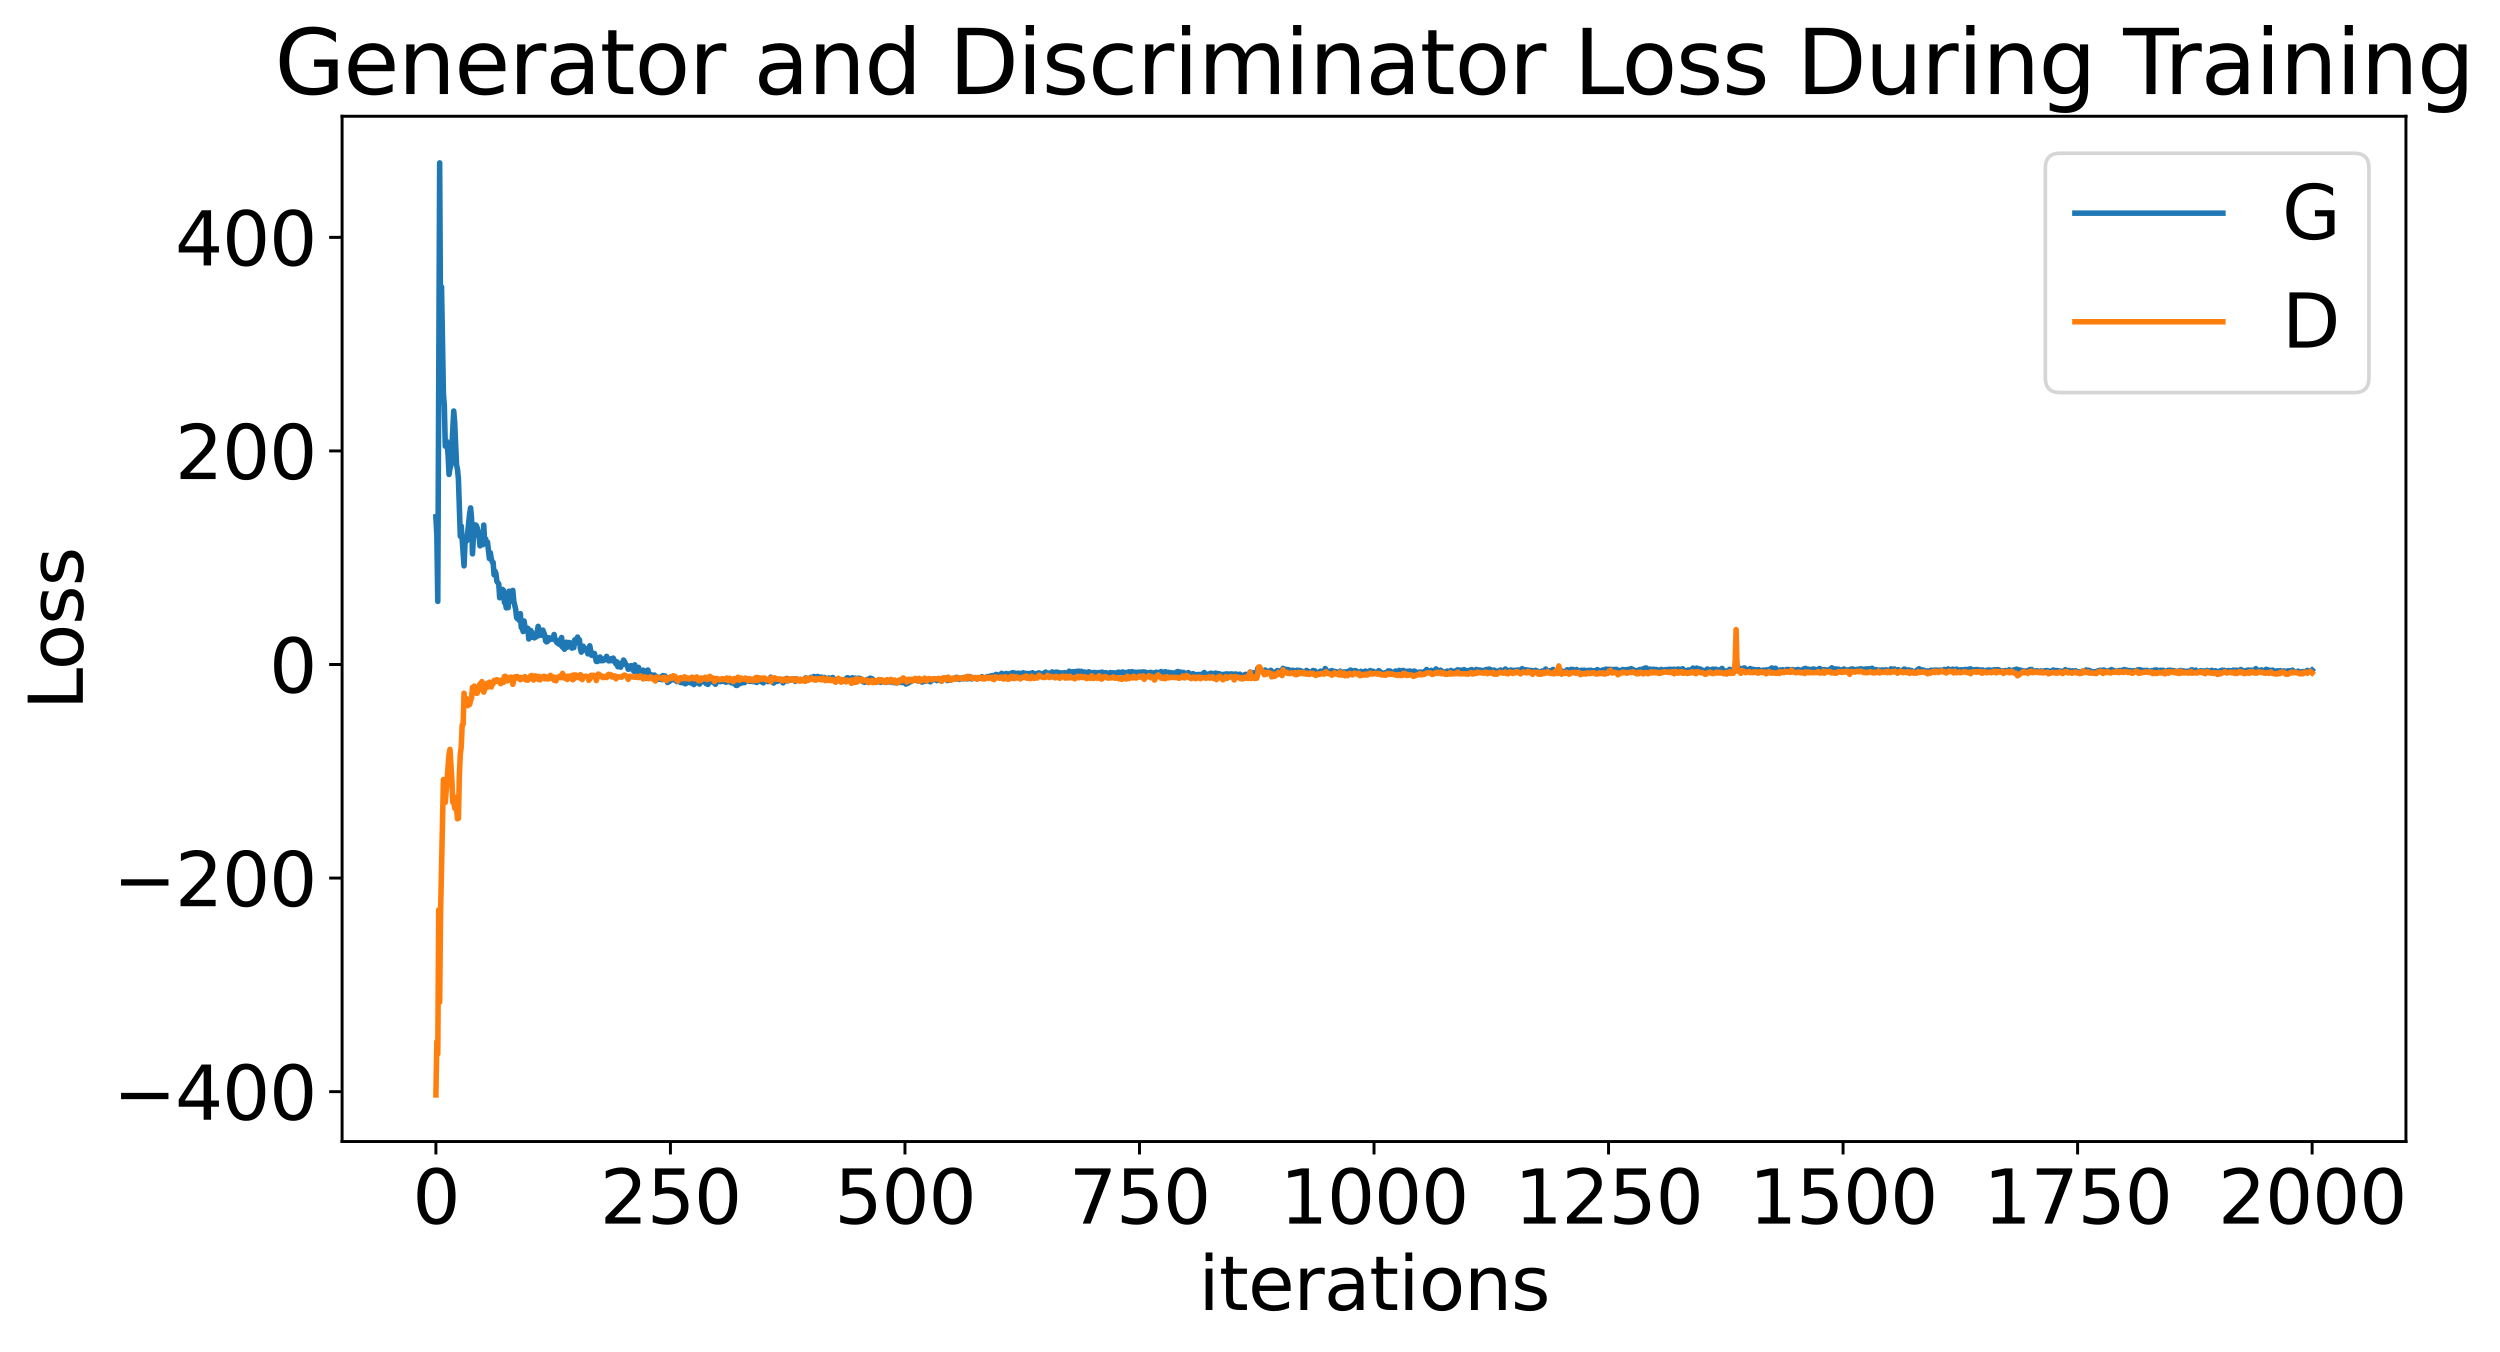 <?xml version="1.0" encoding="utf-8" standalone="no"?>
<!DOCTYPE svg PUBLIC "-//W3C//DTD SVG 1.1//EN"
  "http://www.w3.org/Graphics/SVG/1.1/DTD/svg11.dtd">
<svg xmlns:xlink="http://www.w3.org/1999/xlink" width="675.923pt" height="365.549pt" viewBox="0 0 675.923 365.549" xmlns="http://www.w3.org/2000/svg" version="1.1">
 <defs>
  <style type="text/css">*{stroke-linejoin: round; stroke-linecap: butt}</style>
 </defs>
 <g id="figure_1">
  <g id="patch_1">
   <path d="M 0 365.549 
L 675.923 365.549 
L 675.923 -0 
L 0 -0 
z
" style="fill: #ffffff"/>
  </g>
  <g id="axes_1">
   <g id="patch_2">
    <path d="M 92.491 308.636 
L 650.491 308.636 
L 650.491 31.436 
L 92.491 31.436 
z
" style="fill: #ffffff"/>
   </g>
   <g id="matplotlib.axis_1">
    <g id="xtick_1">
     <g id="line2d_1">
      <defs>
       <path id="mfd6e64c6ce" d="M 0 0 
L 0 3.5 
" style="stroke: #000000; stroke-width: 0.8"/>
      </defs>
      <g>
       <use xlink:href="#mfd6e64c6ce" x="117.854" y="308.636" style="stroke: #000000; stroke-width: 0.8"/>
      </g>
     </g>
     <g id="text_1">
      <!-- 0 -->
      <g transform="translate(111.492 330.833) scale(0.2 -0.2)">
       <defs>
        <path id="DejaVuSans-30" d="M 2034 4250 
Q 1547 4250 1301 3770 
Q 1056 3291 1056 2328 
Q 1056 1369 1301 889 
Q 1547 409 2034 409 
Q 2525 409 2770 889 
Q 3016 1369 3016 2328 
Q 3016 3291 2770 3770 
Q 2525 4250 2034 4250 
z
M 2034 4750 
Q 2819 4750 3233 4129 
Q 3647 3509 3647 2328 
Q 3647 1150 3233 529 
Q 2819 -91 2034 -91 
Q 1250 -91 836 529 
Q 422 1150 422 2328 
Q 422 3509 836 4129 
Q 1250 4750 2034 4750 
z
" transform="scale(0.016)"/>
       </defs>
       <use xlink:href="#DejaVuSans-30"/>
      </g>
     </g>
    </g>
    <g id="xtick_2">
     <g id="line2d_2">
      <g>
       <use xlink:href="#mfd6e64c6ce" x="181.263" y="308.636" style="stroke: #000000; stroke-width: 0.8"/>
      </g>
     </g>
     <g id="text_2">
      <!-- 250 -->
      <g transform="translate(162.176 330.833) scale(0.2 -0.2)">
       <defs>
        <path id="DejaVuSans-32" d="M 1228 531 
L 3431 531 
L 3431 0 
L 469 0 
L 469 531 
Q 828 903 1448 1529 
Q 2069 2156 2228 2338 
Q 2531 2678 2651 2914 
Q 2772 3150 2772 3378 
Q 2772 3750 2511 3984 
Q 2250 4219 1831 4219 
Q 1534 4219 1204 4116 
Q 875 4013 500 3803 
L 500 4441 
Q 881 4594 1212 4672 
Q 1544 4750 1819 4750 
Q 2544 4750 2975 4387 
Q 3406 4025 3406 3419 
Q 3406 3131 3298 2873 
Q 3191 2616 2906 2266 
Q 2828 2175 2409 1742 
Q 1991 1309 1228 531 
z
" transform="scale(0.016)"/>
        <path id="DejaVuSans-35" d="M 691 4666 
L 3169 4666 
L 3169 4134 
L 1269 4134 
L 1269 2991 
Q 1406 3038 1543 3061 
Q 1681 3084 1819 3084 
Q 2600 3084 3056 2656 
Q 3513 2228 3513 1497 
Q 3513 744 3044 326 
Q 2575 -91 1722 -91 
Q 1428 -91 1123 -41 
Q 819 9 494 109 
L 494 744 
Q 775 591 1075 516 
Q 1375 441 1709 441 
Q 2250 441 2565 725 
Q 2881 1009 2881 1497 
Q 2881 1984 2565 2268 
Q 2250 2553 1709 2553 
Q 1456 2553 1204 2497 
Q 953 2441 691 2322 
L 691 4666 
z
" transform="scale(0.016)"/>
       </defs>
       <use xlink:href="#DejaVuSans-32"/>
       <use xlink:href="#DejaVuSans-35" x="63.623"/>
       <use xlink:href="#DejaVuSans-30" x="127.246"/>
      </g>
     </g>
    </g>
    <g id="xtick_3">
     <g id="line2d_3">
      <g>
       <use xlink:href="#mfd6e64c6ce" x="244.672" y="308.636" style="stroke: #000000; stroke-width: 0.8"/>
      </g>
     </g>
     <g id="text_3">
      <!-- 500 -->
      <g transform="translate(225.585 330.833) scale(0.2 -0.2)">
       <use xlink:href="#DejaVuSans-35"/>
       <use xlink:href="#DejaVuSans-30" x="63.623"/>
       <use xlink:href="#DejaVuSans-30" x="127.246"/>
      </g>
     </g>
    </g>
    <g id="xtick_4">
     <g id="line2d_4">
      <g>
       <use xlink:href="#mfd6e64c6ce" x="308.082" y="308.636" style="stroke: #000000; stroke-width: 0.8"/>
      </g>
     </g>
     <g id="text_4">
      <!-- 750 -->
      <g transform="translate(288.994 330.833) scale(0.2 -0.2)">
       <defs>
        <path id="DejaVuSans-37" d="M 525 4666 
L 3525 4666 
L 3525 4397 
L 1831 0 
L 1172 0 
L 2766 4134 
L 525 4134 
L 525 4666 
z
" transform="scale(0.016)"/>
       </defs>
       <use xlink:href="#DejaVuSans-37"/>
       <use xlink:href="#DejaVuSans-35" x="63.623"/>
       <use xlink:href="#DejaVuSans-30" x="127.246"/>
      </g>
     </g>
    </g>
    <g id="xtick_5">
     <g id="line2d_5">
      <g>
       <use xlink:href="#mfd6e64c6ce" x="371.491" y="308.636" style="stroke: #000000; stroke-width: 0.8"/>
      </g>
     </g>
     <g id="text_5">
      <!-- 1000 -->
      <g transform="translate(346.041 330.833) scale(0.2 -0.2)">
       <defs>
        <path id="DejaVuSans-31" d="M 794 531 
L 1825 531 
L 1825 4091 
L 703 3866 
L 703 4441 
L 1819 4666 
L 2450 4666 
L 2450 531 
L 3481 531 
L 3481 0 
L 794 0 
L 794 531 
z
" transform="scale(0.016)"/>
       </defs>
       <use xlink:href="#DejaVuSans-31"/>
       <use xlink:href="#DejaVuSans-30" x="63.623"/>
       <use xlink:href="#DejaVuSans-30" x="127.246"/>
       <use xlink:href="#DejaVuSans-30" x="190.869"/>
      </g>
     </g>
    </g>
    <g id="xtick_6">
     <g id="line2d_6">
      <g>
       <use xlink:href="#mfd6e64c6ce" x="434.9" y="308.636" style="stroke: #000000; stroke-width: 0.8"/>
      </g>
     </g>
     <g id="text_6">
      <!-- 1250 -->
      <g transform="translate(409.45 330.833) scale(0.2 -0.2)">
       <use xlink:href="#DejaVuSans-31"/>
       <use xlink:href="#DejaVuSans-32" x="63.623"/>
       <use xlink:href="#DejaVuSans-35" x="127.246"/>
       <use xlink:href="#DejaVuSans-30" x="190.869"/>
      </g>
     </g>
    </g>
    <g id="xtick_7">
     <g id="line2d_7">
      <g>
       <use xlink:href="#mfd6e64c6ce" x="498.309" y="308.636" style="stroke: #000000; stroke-width: 0.8"/>
      </g>
     </g>
     <g id="text_7">
      <!-- 1500 -->
      <g transform="translate(472.859 330.833) scale(0.2 -0.2)">
       <use xlink:href="#DejaVuSans-31"/>
       <use xlink:href="#DejaVuSans-35" x="63.623"/>
       <use xlink:href="#DejaVuSans-30" x="127.246"/>
       <use xlink:href="#DejaVuSans-30" x="190.869"/>
      </g>
     </g>
    </g>
    <g id="xtick_8">
     <g id="line2d_8">
      <g>
       <use xlink:href="#mfd6e64c6ce" x="561.718" y="308.636" style="stroke: #000000; stroke-width: 0.8"/>
      </g>
     </g>
     <g id="text_8">
      <!-- 1750 -->
      <g transform="translate(536.268 330.833) scale(0.2 -0.2)">
       <use xlink:href="#DejaVuSans-31"/>
       <use xlink:href="#DejaVuSans-37" x="63.623"/>
       <use xlink:href="#DejaVuSans-35" x="127.246"/>
       <use xlink:href="#DejaVuSans-30" x="190.869"/>
      </g>
     </g>
    </g>
    <g id="xtick_9">
     <g id="line2d_9">
      <g>
       <use xlink:href="#mfd6e64c6ce" x="625.127" y="308.636" style="stroke: #000000; stroke-width: 0.8"/>
      </g>
     </g>
     <g id="text_9">
      <!-- 2000 -->
      <g transform="translate(599.677 330.833) scale(0.2 -0.2)">
       <use xlink:href="#DejaVuSans-32"/>
       <use xlink:href="#DejaVuSans-30" x="63.623"/>
       <use xlink:href="#DejaVuSans-30" x="127.246"/>
       <use xlink:href="#DejaVuSans-30" x="190.869"/>
      </g>
     </g>
    </g>
    <g id="text_10">
     <!-- iterations -->
     <g transform="translate(324.036 354.189) scale(0.2 -0.2)">
      <defs>
       <path id="DejaVuSans-69" d="M 603 3500 
L 1178 3500 
L 1178 0 
L 603 0 
L 603 3500 
z
M 603 4863 
L 1178 4863 
L 1178 4134 
L 603 4134 
L 603 4863 
z
" transform="scale(0.016)"/>
       <path id="DejaVuSans-74" d="M 1172 4494 
L 1172 3500 
L 2356 3500 
L 2356 3053 
L 1172 3053 
L 1172 1153 
Q 1172 725 1289 603 
Q 1406 481 1766 481 
L 2356 481 
L 2356 0 
L 1766 0 
Q 1100 0 847 248 
Q 594 497 594 1153 
L 594 3053 
L 172 3053 
L 172 3500 
L 594 3500 
L 594 4494 
L 1172 4494 
z
" transform="scale(0.016)"/>
       <path id="DejaVuSans-65" d="M 3597 1894 
L 3597 1613 
L 953 1613 
Q 991 1019 1311 708 
Q 1631 397 2203 397 
Q 2534 397 2845 478 
Q 3156 559 3463 722 
L 3463 178 
Q 3153 47 2828 -22 
Q 2503 -91 2169 -91 
Q 1331 -91 842 396 
Q 353 884 353 1716 
Q 353 2575 817 3079 
Q 1281 3584 2069 3584 
Q 2775 3584 3186 3129 
Q 3597 2675 3597 1894 
z
M 3022 2063 
Q 3016 2534 2758 2815 
Q 2500 3097 2075 3097 
Q 1594 3097 1305 2825 
Q 1016 2553 972 2059 
L 3022 2063 
z
" transform="scale(0.016)"/>
       <path id="DejaVuSans-72" d="M 2631 2963 
Q 2534 3019 2420 3045 
Q 2306 3072 2169 3072 
Q 1681 3072 1420 2755 
Q 1159 2438 1159 1844 
L 1159 0 
L 581 0 
L 581 3500 
L 1159 3500 
L 1159 2956 
Q 1341 3275 1631 3429 
Q 1922 3584 2338 3584 
Q 2397 3584 2469 3576 
Q 2541 3569 2628 3553 
L 2631 2963 
z
" transform="scale(0.016)"/>
       <path id="DejaVuSans-61" d="M 2194 1759 
Q 1497 1759 1228 1600 
Q 959 1441 959 1056 
Q 959 750 1161 570 
Q 1363 391 1709 391 
Q 2188 391 2477 730 
Q 2766 1069 2766 1631 
L 2766 1759 
L 2194 1759 
z
M 3341 1997 
L 3341 0 
L 2766 0 
L 2766 531 
Q 2569 213 2275 61 
Q 1981 -91 1556 -91 
Q 1019 -91 701 211 
Q 384 513 384 1019 
Q 384 1609 779 1909 
Q 1175 2209 1959 2209 
L 2766 2209 
L 2766 2266 
Q 2766 2663 2505 2880 
Q 2244 3097 1772 3097 
Q 1472 3097 1187 3025 
Q 903 2953 641 2809 
L 641 3341 
Q 956 3463 1253 3523 
Q 1550 3584 1831 3584 
Q 2591 3584 2966 3190 
Q 3341 2797 3341 1997 
z
" transform="scale(0.016)"/>
       <path id="DejaVuSans-6f" d="M 1959 3097 
Q 1497 3097 1228 2736 
Q 959 2375 959 1747 
Q 959 1119 1226 758 
Q 1494 397 1959 397 
Q 2419 397 2687 759 
Q 2956 1122 2956 1747 
Q 2956 2369 2687 2733 
Q 2419 3097 1959 3097 
z
M 1959 3584 
Q 2709 3584 3137 3096 
Q 3566 2609 3566 1747 
Q 3566 888 3137 398 
Q 2709 -91 1959 -91 
Q 1206 -91 779 398 
Q 353 888 353 1747 
Q 353 2609 779 3096 
Q 1206 3584 1959 3584 
z
" transform="scale(0.016)"/>
       <path id="DejaVuSans-6e" d="M 3513 2113 
L 3513 0 
L 2938 0 
L 2938 2094 
Q 2938 2591 2744 2837 
Q 2550 3084 2163 3084 
Q 1697 3084 1428 2787 
Q 1159 2491 1159 1978 
L 1159 0 
L 581 0 
L 581 3500 
L 1159 3500 
L 1159 2956 
Q 1366 3272 1645 3428 
Q 1925 3584 2291 3584 
Q 2894 3584 3203 3211 
Q 3513 2838 3513 2113 
z
" transform="scale(0.016)"/>
       <path id="DejaVuSans-73" d="M 2834 3397 
L 2834 2853 
Q 2591 2978 2328 3040 
Q 2066 3103 1784 3103 
Q 1356 3103 1142 2972 
Q 928 2841 928 2578 
Q 928 2378 1081 2264 
Q 1234 2150 1697 2047 
L 1894 2003 
Q 2506 1872 2764 1633 
Q 3022 1394 3022 966 
Q 3022 478 2636 193 
Q 2250 -91 1575 -91 
Q 1294 -91 989 -36 
Q 684 19 347 128 
L 347 722 
Q 666 556 975 473 
Q 1284 391 1588 391 
Q 1994 391 2212 530 
Q 2431 669 2431 922 
Q 2431 1156 2273 1281 
Q 2116 1406 1581 1522 
L 1381 1569 
Q 847 1681 609 1914 
Q 372 2147 372 2553 
Q 372 3047 722 3315 
Q 1072 3584 1716 3584 
Q 2034 3584 2315 3537 
Q 2597 3491 2834 3397 
z
" transform="scale(0.016)"/>
      </defs>
      <use xlink:href="#DejaVuSans-69"/>
      <use xlink:href="#DejaVuSans-74" x="27.783"/>
      <use xlink:href="#DejaVuSans-65" x="66.992"/>
      <use xlink:href="#DejaVuSans-72" x="128.516"/>
      <use xlink:href="#DejaVuSans-61" x="169.629"/>
      <use xlink:href="#DejaVuSans-74" x="230.908"/>
      <use xlink:href="#DejaVuSans-69" x="270.117"/>
      <use xlink:href="#DejaVuSans-6f" x="297.9"/>
      <use xlink:href="#DejaVuSans-6e" x="359.082"/>
      <use xlink:href="#DejaVuSans-73" x="422.461"/>
     </g>
    </g>
   </g>
   <g id="matplotlib.axis_2">
    <g id="ytick_1">
     <g id="line2d_10">
      <defs>
       <path id="m4b7c6b1301" d="M 0 0 
L -3.5 0 
" style="stroke: #000000; stroke-width: 0.8"/>
      </defs>
      <g>
       <use xlink:href="#m4b7c6b1301" x="92.491" y="295.149" style="stroke: #000000; stroke-width: 0.8"/>
      </g>
     </g>
     <g id="text_11">
      <!-- −400 -->
      <g transform="translate(30.556 302.747) scale(0.2 -0.2)">
       <defs>
        <path id="DejaVuSans-2212" d="M 678 2272 
L 4684 2272 
L 4684 1741 
L 678 1741 
L 678 2272 
z
" transform="scale(0.016)"/>
        <path id="DejaVuSans-34" d="M 2419 4116 
L 825 1625 
L 2419 1625 
L 2419 4116 
z
M 2253 4666 
L 3047 4666 
L 3047 1625 
L 3713 1625 
L 3713 1100 
L 3047 1100 
L 3047 0 
L 2419 0 
L 2419 1100 
L 313 1100 
L 313 1709 
L 2253 4666 
z
" transform="scale(0.016)"/>
       </defs>
       <use xlink:href="#DejaVuSans-2212"/>
       <use xlink:href="#DejaVuSans-34" x="83.789"/>
       <use xlink:href="#DejaVuSans-30" x="147.412"/>
       <use xlink:href="#DejaVuSans-30" x="211.035"/>
      </g>
     </g>
    </g>
    <g id="ytick_2">
     <g id="line2d_11">
      <g>
       <use xlink:href="#m4b7c6b1301" x="92.491" y="237.406" style="stroke: #000000; stroke-width: 0.8"/>
      </g>
     </g>
     <g id="text_12">
      <!-- −200 -->
      <g transform="translate(30.556 245.004) scale(0.2 -0.2)">
       <use xlink:href="#DejaVuSans-2212"/>
       <use xlink:href="#DejaVuSans-32" x="83.789"/>
       <use xlink:href="#DejaVuSans-30" x="147.412"/>
       <use xlink:href="#DejaVuSans-30" x="211.035"/>
      </g>
     </g>
    </g>
    <g id="ytick_3">
     <g id="line2d_12">
      <g>
       <use xlink:href="#m4b7c6b1301" x="92.491" y="179.663" style="stroke: #000000; stroke-width: 0.8"/>
      </g>
     </g>
     <g id="text_13">
      <!-- 0 -->
      <g transform="translate(72.766 187.262) scale(0.2 -0.2)">
       <use xlink:href="#DejaVuSans-30"/>
      </g>
     </g>
    </g>
    <g id="ytick_4">
     <g id="line2d_13">
      <g>
       <use xlink:href="#m4b7c6b1301" x="92.491" y="121.92" style="stroke: #000000; stroke-width: 0.8"/>
      </g>
     </g>
     <g id="text_14">
      <!-- 200 -->
      <g transform="translate(47.316 129.519) scale(0.2 -0.2)">
       <use xlink:href="#DejaVuSans-32"/>
       <use xlink:href="#DejaVuSans-30" x="63.623"/>
       <use xlink:href="#DejaVuSans-30" x="127.246"/>
      </g>
     </g>
    </g>
    <g id="ytick_5">
     <g id="line2d_14">
      <g>
       <use xlink:href="#m4b7c6b1301" x="92.491" y="64.178" style="stroke: #000000; stroke-width: 0.8"/>
      </g>
     </g>
     <g id="text_15">
      <!-- 400 -->
      <g transform="translate(47.316 71.776) scale(0.2 -0.2)">
       <use xlink:href="#DejaVuSans-34"/>
       <use xlink:href="#DejaVuSans-30" x="63.623"/>
       <use xlink:href="#DejaVuSans-30" x="127.246"/>
      </g>
     </g>
    </g>
    <g id="text_16">
     <!-- Loss -->
     <g transform="translate(22.397 191.971) rotate(-90) scale(0.2 -0.2)">
      <defs>
       <path id="DejaVuSans-4c" d="M 628 4666 
L 1259 4666 
L 1259 531 
L 3531 531 
L 3531 0 
L 628 0 
L 628 4666 
z
" transform="scale(0.016)"/>
      </defs>
      <use xlink:href="#DejaVuSans-4c"/>
      <use xlink:href="#DejaVuSans-6f" x="53.963"/>
      <use xlink:href="#DejaVuSans-73" x="115.145"/>
      <use xlink:href="#DejaVuSans-73" x="167.244"/>
     </g>
    </g>
   </g>
   <g id="line2d_15">
    <path d="M 117.854 139.751 
L 118.108 144.723 
L 118.362 162.599 
L 118.869 44.036 
L 119.122 89.448 
L 119.376 77.551 
L 119.883 106.365 
L 120.137 109.726 
L 120.391 120.64 
L 120.644 119.204 
L 120.898 119.595 
L 121.152 123.111 
L 121.405 128.276 
L 121.659 126.631 
L 121.912 125.79 
L 122.673 111.128 
L 122.927 114.143 
L 123.434 125.682 
L 123.688 126.858 
L 123.942 129.517 
L 124.449 144.97 
L 124.702 142.238 
L 125.463 152.986 
L 125.717 146.939 
L 125.971 145.55 
L 126.224 146.155 
L 126.985 138.828 
L 127.239 137.321 
L 127.492 140.17 
L 127.746 149.749 
L 128 145.162 
L 128.253 144.809 
L 128.507 141.919 
L 128.761 142.056 
L 129.014 142.689 
L 129.522 144.889 
L 129.775 147.58 
L 130.029 144.558 
L 130.536 147.267 
L 130.79 141.964 
L 131.043 146.562 
L 131.297 145.704 
L 131.551 146.943 
L 131.804 146.571 
L 132.312 151.019 
L 132.565 149.433 
L 132.819 151.088 
L 133.072 151.883 
L 133.326 152.057 
L 133.58 155.394 
L 133.833 154.443 
L 134.087 155.065 
L 134.341 157.187 
L 134.848 157.875 
L 135.102 161.618 
L 135.355 159.62 
L 135.609 160.247 
L 135.862 159.36 
L 136.116 159.626 
L 136.37 162.871 
L 136.623 162.82 
L 136.877 164.349 
L 137.131 160.682 
L 137.384 164.299 
L 137.638 159.839 
L 137.892 160.412 
L 138.145 159.961 
L 138.399 162.549 
L 138.652 159.617 
L 138.906 162.522 
L 139.413 164.689 
L 139.667 166.947 
L 139.921 167.327 
L 140.174 166.73 
L 140.428 167.759 
L 140.682 165.918 
L 140.935 169.66 
L 141.189 169.738 
L 141.442 170.756 
L 141.696 167.899 
L 141.95 169.586 
L 142.457 170.565 
L 142.711 169.882 
L 142.964 172.761 
L 143.218 170.967 
L 143.472 170.439 
L 143.725 170.86 
L 143.979 172.298 
L 144.232 171.899 
L 144.486 172.457 
L 144.74 171.413 
L 144.993 172.181 
L 145.501 169.351 
L 145.754 171.82 
L 146.008 170.703 
L 146.262 170.387 
L 146.515 171.764 
L 146.769 170.364 
L 147.276 171.743 
L 147.53 173.321 
L 147.783 173.544 
L 148.037 173.401 
L 148.291 172.411 
L 148.544 172.755 
L 148.798 172.896 
L 149.052 172.496 
L 149.305 172.808 
L 149.559 172.372 
L 149.812 171.548 
L 150.066 172.909 
L 150.573 173.752 
L 150.827 173.681 
L 151.081 174.136 
L 151.334 173.041 
L 151.588 174.437 
L 151.842 172.369 
L 152.095 174.973 
L 152.349 174.25 
L 152.602 175.54 
L 152.856 174.035 
L 153.11 173.635 
L 153.363 174.998 
L 153.871 173.713 
L 154.124 173.769 
L 154.378 174.193 
L 154.632 175.217 
L 154.885 174.549 
L 155.139 175.102 
L 155.392 173.001 
L 155.646 173.396 
L 156.153 172.246 
L 156.407 173.83 
L 156.661 172.971 
L 156.914 175.344 
L 157.168 176.316 
L 157.675 174.721 
L 157.929 175.75 
L 158.182 175.27 
L 158.436 175.66 
L 158.69 175.803 
L 158.943 176.778 
L 159.197 176.066 
L 159.451 174.61 
L 159.958 177.186 
L 160.212 177.146 
L 160.719 176.672 
L 161.226 178.826 
L 161.48 178.84 
L 161.733 178.124 
L 161.987 178.645 
L 162.241 177.64 
L 162.494 178.637 
L 162.748 178.334 
L 163.002 178.624 
L 163.255 178.507 
L 163.509 178.056 
L 163.762 178.154 
L 164.016 177.462 
L 164.523 178.663 
L 164.777 178.676 
L 165.031 178.231 
L 165.284 178.099 
L 165.538 178.653 
L 165.792 177.93 
L 166.552 179.524 
L 166.806 178.94 
L 167.06 180.275 
L 167.313 179.957 
L 167.567 179.353 
L 167.821 180.379 
L 168.074 179.365 
L 168.328 179.641 
L 168.582 178.457 
L 169.342 179.826 
L 169.596 180.002 
L 169.85 180.935 
L 170.103 180.225 
L 170.357 180.852 
L 170.611 179.961 
L 170.864 180.188 
L 171.118 180.141 
L 171.372 181.495 
L 171.625 179.749 
L 171.879 181.662 
L 172.132 180.841 
L 172.386 181.108 
L 172.64 180.436 
L 173.147 182.052 
L 173.401 181.422 
L 173.654 181.417 
L 173.908 181.193 
L 174.162 181.709 
L 174.669 183.371 
L 174.922 182.602 
L 175.176 181.152 
L 175.43 182.618 
L 175.683 182.961 
L 175.937 182.336 
L 176.191 182.827 
L 176.444 182.954 
L 176.698 182.864 
L 176.952 182.511 
L 177.205 183.23 
L 177.459 182.899 
L 177.712 183.054 
L 178.22 183.66 
L 178.727 182.988 
L 178.981 183.775 
L 179.234 182.661 
L 179.488 183.158 
L 179.742 182.729 
L 179.995 183.014 
L 180.502 184.529 
L 180.756 184.064 
L 181.01 184.222 
L 181.263 183.846 
L 181.771 183.78 
L 182.278 183.787 
L 182.785 183.979 
L 183.039 184.289 
L 183.292 184.177 
L 183.8 184.239 
L 184.053 184.553 
L 184.561 184.184 
L 184.814 184.68 
L 185.068 184.656 
L 185.322 184.884 
L 185.575 184.519 
L 185.829 184.613 
L 186.336 184.126 
L 186.59 184.527 
L 186.843 184.677 
L 187.097 184.493 
L 187.351 184.457 
L 187.604 185.084 
L 187.858 184.767 
L 188.112 184.135 
L 188.365 184.584 
L 188.619 184.059 
L 189.126 184.954 
L 189.38 184.443 
L 189.633 183.458 
L 190.141 184.344 
L 190.394 183.85 
L 190.902 184.827 
L 191.155 184.469 
L 191.409 185.047 
L 191.662 184.444 
L 191.916 184.476 
L 192.17 184.368 
L 192.423 183.938 
L 192.931 184.014 
L 193.184 184.777 
L 193.438 184.997 
L 193.692 183.773 
L 193.945 184.036 
L 194.199 184.102 
L 194.452 184.288 
L 194.706 184.174 
L 194.96 184.293 
L 195.213 184.003 
L 195.467 184.199 
L 195.974 184.093 
L 196.228 184.455 
L 196.735 184.287 
L 196.989 184.291 
L 197.242 183.727 
L 197.75 184.606 
L 198.257 184.275 
L 198.511 184.875 
L 198.764 184.963 
L 199.018 185.317 
L 199.272 185.323 
L 199.525 184.748 
L 199.779 184.519 
L 200.032 184.863 
L 200.286 184.524 
L 200.793 184.617 
L 201.047 184.416 
L 201.301 184.569 
L 201.808 183.721 
L 202.062 183.962 
L 202.315 183.809 
L 202.569 184.237 
L 202.822 184.039 
L 203.076 184.087 
L 203.33 184.248 
L 204.344 184.36 
L 204.598 184.51 
L 204.852 184.111 
L 205.359 184.108 
L 205.612 183.81 
L 205.866 184.329 
L 206.12 183.781 
L 206.373 184.627 
L 206.627 183.751 
L 206.881 183.767 
L 207.134 184.065 
L 207.642 184.284 
L 207.895 184.068 
L 208.149 184.061 
L 208.402 183.095 
L 208.91 183.744 
L 209.163 184.678 
L 209.671 183.94 
L 209.924 184.251 
L 210.178 184.2 
L 210.432 183.967 
L 211.192 184.067 
L 211.446 183.733 
L 211.7 184.63 
L 211.953 184.169 
L 212.207 183.968 
L 212.461 184.075 
L 212.714 183.424 
L 212.968 184.07 
L 214.49 183.612 
L 214.743 183.741 
L 214.997 184.239 
L 215.251 183.488 
L 215.758 183.851 
L 216.265 183.71 
L 216.519 183.838 
L 217.28 183.826 
L 217.787 183.29 
L 218.041 183.562 
L 218.294 183.463 
L 218.548 183.595 
L 218.802 183.446 
L 219.055 183.573 
L 219.309 183.126 
L 219.562 183.258 
L 219.816 183.147 
L 220.07 182.907 
L 220.323 183.073 
L 220.577 183.771 
L 221.084 182.883 
L 221.338 183.234 
L 221.592 183.289 
L 221.845 183.484 
L 222.099 183.068 
L 222.606 183.287 
L 222.86 183.159 
L 223.113 183.56 
L 223.367 183.361 
L 223.621 183.402 
L 223.874 183.751 
L 224.128 183.301 
L 224.382 183.92 
L 224.889 183.374 
L 225.142 183.171 
L 225.396 183.962 
L 225.65 184.188 
L 225.903 184.129 
L 226.157 183.744 
L 226.411 184.037 
L 226.664 183.772 
L 226.918 184.015 
L 227.425 183.772 
L 227.932 183.875 
L 228.186 184.119 
L 228.44 184.044 
L 228.693 183.775 
L 228.947 183.298 
L 229.201 183.237 
L 229.454 183.89 
L 229.962 183.404 
L 230.215 183.638 
L 230.469 183.238 
L 230.722 183.479 
L 231.23 183.356 
L 231.483 183.629 
L 231.737 183.641 
L 231.991 183.38 
L 232.244 183.357 
L 232.498 183.559 
L 232.752 183.547 
L 233.259 184.281 
L 233.766 184.486 
L 234.02 183.961 
L 234.273 184.135 
L 234.527 183.671 
L 234.781 183.956 
L 235.034 183.862 
L 235.288 183.35 
L 235.542 184.152 
L 235.795 183.51 
L 236.049 183.849 
L 237.317 184.315 
L 237.571 183.967 
L 238.078 184.477 
L 238.332 184.299 
L 238.585 183.978 
L 238.839 184.087 
L 239.092 184.402 
L 239.6 184.509 
L 239.853 183.925 
L 240.361 184.37 
L 240.614 184.262 
L 240.868 184.387 
L 241.122 184.223 
L 241.375 184.502 
L 241.629 184.576 
L 241.882 184.529 
L 242.136 184.611 
L 242.897 184.473 
L 243.404 184.45 
L 243.912 184.542 
L 244.165 184.103 
L 244.419 183.933 
L 244.672 184.644 
L 244.926 184.946 
L 245.18 184.625 
L 245.433 184.744 
L 245.687 184.123 
L 245.941 184.379 
L 246.194 184.334 
L 246.448 183.967 
L 247.462 183.902 
L 247.716 183.658 
L 247.97 184.057 
L 248.477 184.026 
L 248.731 183.864 
L 248.984 184.022 
L 249.238 184.414 
L 249.492 184.354 
L 249.745 184.134 
L 250.252 184.18 
L 250.76 183.895 
L 251.013 184.036 
L 251.267 183.811 
L 251.521 184.344 
L 251.774 183.949 
L 252.028 183.943 
L 252.282 183.65 
L 252.535 183.552 
L 253.296 184.019 
L 253.55 183.87 
L 253.803 183.564 
L 254.057 183.636 
L 254.564 184.159 
L 254.818 183.668 
L 255.072 183.609 
L 255.325 183.336 
L 255.579 183.443 
L 256.086 183.992 
L 256.34 183.952 
L 256.593 183.591 
L 256.847 183.867 
L 257.101 183.821 
L 257.354 183.533 
L 257.608 183.614 
L 258.115 183.406 
L 258.369 183.599 
L 258.622 183.115 
L 259.383 183.7 
L 260.144 183.257 
L 260.398 183.539 
L 260.652 183.211 
L 260.905 183.497 
L 261.159 183.147 
L 261.412 183.511 
L 261.666 183.537 
L 262.173 182.937 
L 262.681 183.562 
L 262.934 183.295 
L 263.442 183.237 
L 263.695 183.185 
L 264.202 183.573 
L 264.71 183.287 
L 265.217 183.374 
L 265.471 182.965 
L 265.724 183.324 
L 266.485 183.179 
L 266.992 182.909 
L 267.246 183.053 
L 268.007 182.703 
L 268.261 182.929 
L 268.514 182.642 
L 268.768 183.218 
L 269.022 182.642 
L 269.275 182.343 
L 270.29 182.654 
L 270.797 182.043 
L 271.304 182.575 
L 271.812 182.171 
L 272.065 182.086 
L 272.319 182.502 
L 273.08 182.104 
L 273.587 181.997 
L 273.841 181.859 
L 274.094 182.134 
L 274.348 181.989 
L 275.109 182.131 
L 275.362 181.996 
L 275.616 182.274 
L 275.87 182.349 
L 276.123 182.062 
L 276.377 182.173 
L 276.631 181.899 
L 276.884 182.153 
L 277.138 182.166 
L 277.392 182.051 
L 277.645 182.186 
L 277.899 182.105 
L 278.152 182.265 
L 278.406 182.082 
L 278.913 182.248 
L 279.167 181.88 
L 279.421 182.457 
L 280.182 182.123 
L 280.435 182.252 
L 280.689 181.975 
L 280.942 181.929 
L 281.45 182.29 
L 281.703 182.286 
L 282.211 181.982 
L 282.464 182.178 
L 282.718 181.717 
L 282.972 182.115 
L 283.225 181.992 
L 283.986 182.022 
L 284.493 181.672 
L 284.747 182.02 
L 285.001 181.9 
L 285.254 181.976 
L 285.508 181.715 
L 286.015 181.798 
L 286.269 181.82 
L 286.522 182.41 
L 286.776 182.357 
L 287.03 181.929 
L 287.537 182.086 
L 287.791 181.856 
L 288.552 182.065 
L 288.805 182.174 
L 289.059 181.477 
L 289.312 181.563 
L 289.82 181.991 
L 290.073 181.619 
L 290.327 181.668 
L 290.581 181.948 
L 290.834 181.555 
L 291.342 181.537 
L 291.595 181.455 
L 291.849 181.695 
L 292.356 181.5 
L 292.61 181.899 
L 293.117 181.673 
L 293.878 181.88 
L 294.132 181.919 
L 294.385 181.617 
L 294.639 181.883 
L 295.907 181.825 
L 296.161 182.057 
L 296.414 181.858 
L 296.668 182.089 
L 297.175 181.821 
L 297.682 182.074 
L 297.936 181.715 
L 298.19 181.912 
L 298.697 181.893 
L 299.204 181.915 
L 299.458 182.182 
L 299.965 182.094 
L 300.219 181.838 
L 300.472 182.18 
L 300.726 182.106 
L 300.98 181.875 
L 301.487 182.203 
L 301.994 181.849 
L 302.502 181.731 
L 302.755 181.946 
L 303.009 181.833 
L 303.262 181.874 
L 303.516 181.671 
L 303.77 182.115 
L 304.277 181.82 
L 304.531 181.896 
L 305.292 181.633 
L 305.545 181.837 
L 306.052 181.606 
L 306.813 181.808 
L 307.067 181.752 
L 307.321 182.01 
L 307.574 181.767 
L 307.828 181.93 
L 308.082 181.714 
L 308.335 181.91 
L 308.589 181.716 
L 308.842 181.752 
L 309.096 181.653 
L 309.35 182.019 
L 309.603 181.701 
L 310.111 182.011 
L 310.364 181.888 
L 310.618 182.12 
L 310.872 181.821 
L 311.125 181.795 
L 311.379 181.933 
L 311.632 181.905 
L 311.886 182.316 
L 312.14 182.176 
L 312.393 181.858 
L 312.647 181.742 
L 312.901 181.97 
L 313.662 181.764 
L 313.915 181.567 
L 314.169 181.949 
L 314.676 181.941 
L 314.93 181.636 
L 315.183 181.648 
L 315.691 181.985 
L 315.944 181.775 
L 316.198 181.959 
L 316.452 181.86 
L 316.959 181.968 
L 317.466 181.94 
L 317.72 182.08 
L 317.973 181.972 
L 318.227 181.635 
L 318.481 181.556 
L 318.734 182.019 
L 319.242 181.704 
L 319.749 181.908 
L 320.002 181.801 
L 320.256 182.096 
L 320.51 182.215 
L 321.017 182.046 
L 321.271 181.845 
L 321.524 182.168 
L 322.032 182.26 
L 322.285 182.578 
L 322.539 182.133 
L 322.792 182.356 
L 323.046 182.326 
L 323.3 182.539 
L 324.061 182.338 
L 324.568 182.612 
L 324.822 182.327 
L 325.075 182.233 
L 325.329 182.26 
L 325.582 181.824 
L 326.09 182.497 
L 327.358 182.029 
L 327.612 182.035 
L 328.372 182.719 
L 328.626 181.98 
L 328.88 182.127 
L 329.133 182.079 
L 329.387 182.281 
L 329.641 182.153 
L 330.148 182.426 
L 330.402 182.648 
L 330.655 182.343 
L 330.909 182.473 
L 331.162 182.279 
L 331.416 182.42 
L 331.67 182.188 
L 332.177 182.345 
L 332.431 182.225 
L 332.684 182.343 
L 332.938 182.202 
L 333.192 182.311 
L 333.445 182.263 
L 333.699 182.422 
L 333.952 182.238 
L 334.206 182.228 
L 334.46 182.734 
L 334.967 182.434 
L 335.221 182.27 
L 335.474 182.605 
L 336.235 182.666 
L 336.489 182.41 
L 336.742 182.315 
L 336.996 182.616 
L 337.503 182.756 
L 338.011 181.714 
L 338.518 182.096 
L 338.772 181.861 
L 339.279 182.417 
L 339.532 182.095 
L 339.786 182.088 
L 340.04 180.756 
L 340.293 181.368 
L 340.547 181.045 
L 340.801 181.5 
L 341.054 181.217 
L 341.562 181.558 
L 341.815 182.067 
L 342.069 181.154 
L 342.322 181.581 
L 342.576 181.721 
L 342.83 181.993 
L 343.083 181.445 
L 343.337 181.993 
L 343.591 181.222 
L 343.844 182.056 
L 344.352 181.704 
L 344.605 182.177 
L 345.366 181.287 
L 345.62 181.642 
L 346.127 181.366 
L 346.634 182.144 
L 346.888 180.702 
L 347.142 181.132 
L 347.395 181.294 
L 347.649 180.935 
L 347.902 181.029 
L 348.156 181.841 
L 348.41 181.075 
L 348.663 181.646 
L 349.424 181.209 
L 349.678 181.697 
L 349.932 181.304 
L 350.185 181.801 
L 350.439 181.823 
L 350.692 181.207 
L 350.946 181.309 
L 351.2 181.225 
L 351.453 181.636 
L 351.707 181.362 
L 351.961 181.749 
L 352.214 181.579 
L 352.975 181.554 
L 353.229 181.267 
L 353.482 181.628 
L 353.736 181.509 
L 353.99 181.682 
L 354.497 181.757 
L 354.751 181.843 
L 355.004 181.274 
L 355.258 181.889 
L 355.512 181.378 
L 355.765 181.883 
L 356.272 181.865 
L 356.526 181.842 
L 357.033 181.452 
L 357.287 181.67 
L 357.541 181.718 
L 358.048 181.549 
L 358.302 180.754 
L 358.555 181.241 
L 358.809 181.483 
L 359.316 181.487 
L 359.57 181.536 
L 359.823 181.76 
L 360.077 181.297 
L 360.331 181.61 
L 360.584 181.47 
L 362.106 181.843 
L 362.36 181.458 
L 362.613 181.874 
L 362.867 182.027 
L 363.374 181.672 
L 363.628 181.914 
L 363.882 181.651 
L 364.135 182.178 
L 364.642 181.441 
L 364.896 181.834 
L 365.15 181.173 
L 365.403 181.296 
L 365.657 181.926 
L 366.164 181.327 
L 366.418 181.305 
L 366.672 181.417 
L 367.179 181.904 
L 367.432 181.697 
L 367.686 181.786 
L 367.94 181.508 
L 368.193 181.664 
L 368.447 182.113 
L 368.701 181.6 
L 368.954 181.816 
L 369.208 181.439 
L 369.462 181.889 
L 369.715 181.85 
L 370.476 181.298 
L 370.73 181.897 
L 370.983 181.9 
L 371.237 181.477 
L 371.491 181.658 
L 372.252 181.865 
L 372.759 181.328 
L 373.012 181.46 
L 373.266 181.807 
L 374.027 182.053 
L 374.281 182.019 
L 374.534 181.869 
L 374.788 182.063 
L 375.042 181.921 
L 375.295 181.391 
L 375.549 181.495 
L 375.802 181.401 
L 376.056 181.834 
L 376.563 181.707 
L 377.071 181.743 
L 377.324 181.416 
L 377.578 181.811 
L 377.832 181.885 
L 378.339 181.249 
L 378.846 181.489 
L 379.1 181.52 
L 379.353 181.255 
L 379.607 181.528 
L 379.861 181.443 
L 380.114 181.84 
L 380.368 181.845 
L 380.622 181.49 
L 380.875 181.654 
L 381.129 181.411 
L 381.382 181.534 
L 381.636 181.977 
L 381.89 181.515 
L 382.143 181.593 
L 382.397 181.439 
L 382.904 181.753 
L 383.158 181.913 
L 383.665 181.737 
L 383.919 181.808 
L 384.172 181.691 
L 384.426 181.911 
L 384.68 181.806 
L 384.933 181.939 
L 385.187 181.494 
L 385.441 181.593 
L 385.694 181.022 
L 386.202 181.578 
L 386.455 181.43 
L 386.709 181.692 
L 386.962 181.229 
L 387.216 181.53 
L 387.47 181.511 
L 387.723 181.648 
L 387.977 181.452 
L 388.231 180.858 
L 388.484 181.295 
L 388.738 181.226 
L 388.992 181.499 
L 389.245 181.579 
L 389.499 181.19 
L 389.752 181.424 
L 390.006 181.839 
L 390.26 181.634 
L 390.513 181.902 
L 391.274 181.438 
L 391.528 181.875 
L 392.289 181.274 
L 392.542 181.464 
L 392.796 181.87 
L 393.05 181.515 
L 393.557 181.478 
L 394.064 181.091 
L 394.318 181.125 
L 394.572 181.334 
L 395.079 181.181 
L 395.332 181.438 
L 395.586 181.416 
L 395.84 181.034 
L 396.093 181.513 
L 396.347 181.272 
L 396.601 181.678 
L 397.108 181.31 
L 397.615 181.111 
L 397.869 181.033 
L 398.122 181.408 
L 398.376 181.253 
L 398.883 181.23 
L 399.137 181.002 
L 399.391 181.37 
L 399.644 181.176 
L 399.898 181.122 
L 400.659 181.286 
L 400.912 181.321 
L 401.166 181.529 
L 401.42 181.161 
L 401.673 181.307 
L 401.927 180.99 
L 402.181 181.39 
L 402.434 180.959 
L 402.688 180.898 
L 403.449 181.316 
L 403.956 181.167 
L 404.463 181.543 
L 404.717 181.496 
L 404.971 181.634 
L 405.224 181.353 
L 405.732 181.147 
L 405.985 181.566 
L 406.239 181.406 
L 406.492 181.402 
L 406.746 181.217 
L 407 180.879 
L 407.253 181.29 
L 407.507 181.457 
L 407.761 181.441 
L 408.014 181.639 
L 408.268 181.209 
L 408.522 181.133 
L 409.029 181.433 
L 409.282 181.237 
L 409.536 181.291 
L 410.551 181.133 
L 410.804 181.197 
L 411.058 181.461 
L 411.312 181.35 
L 411.565 180.776 
L 411.819 181.074 
L 412.072 181.172 
L 412.58 181.089 
L 412.833 181.399 
L 413.087 181.173 
L 413.594 181.314 
L 413.848 181.246 
L 414.102 181.419 
L 414.355 181.333 
L 414.609 181.596 
L 414.862 181.579 
L 415.116 181.222 
L 415.623 181.406 
L 415.877 181.899 
L 416.131 181.861 
L 416.384 181.96 
L 416.892 181.419 
L 417.145 181.606 
L 417.399 181.627 
L 417.906 180.9 
L 418.16 181.558 
L 418.413 181.675 
L 419.174 181.296 
L 419.428 181.367 
L 419.935 180.999 
L 420.189 181.442 
L 420.442 181.395 
L 420.696 181.486 
L 421.457 180.985 
L 421.964 181.756 
L 422.218 181.426 
L 422.725 181.772 
L 422.979 181.498 
L 423.232 181.737 
L 423.486 181.716 
L 423.74 181.076 
L 423.993 181.615 
L 424.247 181.688 
L 424.501 181.195 
L 424.754 180.967 
L 425.008 181.319 
L 425.262 181.005 
L 425.515 181.139 
L 426.022 181.549 
L 426.276 181.009 
L 427.037 181.741 
L 427.291 181.575 
L 427.544 181.196 
L 428.052 181.387 
L 428.305 181.195 
L 428.812 181.46 
L 429.32 181.235 
L 429.573 181.255 
L 429.827 181.606 
L 430.081 181.196 
L 430.334 181.692 
L 430.842 181.31 
L 431.349 181.421 
L 431.602 181.699 
L 431.856 181.042 
L 432.617 181.445 
L 432.871 181.311 
L 433.124 181.328 
L 433.378 181.117 
L 433.632 181.163 
L 433.885 181.388 
L 434.139 180.93 
L 434.646 180.957 
L 434.9 181.108 
L 435.153 180.958 
L 435.407 180.969 
L 435.661 181.129 
L 435.914 181.01 
L 436.168 181.197 
L 436.422 181.022 
L 436.675 181.102 
L 436.929 180.948 
L 437.182 181.297 
L 437.436 181.165 
L 437.943 181.38 
L 438.197 181.248 
L 438.451 181.245 
L 438.704 181.014 
L 438.958 181.269 
L 439.465 181.068 
L 439.719 181.134 
L 440.226 180.966 
L 440.48 181.199 
L 440.733 181.277 
L 440.987 180.772 
L 442.002 181.272 
L 442.509 181.63 
L 442.762 181.248 
L 443.016 181.327 
L 443.27 181.039 
L 444.031 180.947 
L 444.284 181.122 
L 444.538 180.709 
L 445.045 180.584 
L 445.299 180.834 
L 445.552 181.293 
L 445.806 181.405 
L 446.06 180.897 
L 446.313 181.036 
L 447.074 180.936 
L 447.582 181.149 
L 447.835 180.999 
L 448.342 181.283 
L 448.85 181.159 
L 449.103 180.98 
L 449.357 181.131 
L 449.611 181.113 
L 449.864 181.258 
L 450.372 181.028 
L 450.625 181.153 
L 451.132 180.97 
L 451.64 180.963 
L 452.147 181.058 
L 452.654 180.928 
L 453.162 181.129 
L 453.669 180.889 
L 454.176 181.018 
L 454.43 180.95 
L 454.683 181.002 
L 454.937 180.809 
L 455.698 181.627 
L 455.952 181.33 
L 456.205 181.442 
L 456.459 181.131 
L 456.712 181.4 
L 456.966 181.127 
L 457.22 181.145 
L 457.727 180.634 
L 457.981 180.79 
L 458.234 180.787 
L 458.488 180.958 
L 458.742 180.626 
L 458.995 180.841 
L 459.756 180.887 
L 460.01 181.184 
L 460.263 181.171 
L 460.517 181.398 
L 461.278 181.443 
L 461.532 180.909 
L 461.785 180.912 
L 462.292 181.289 
L 463.053 180.912 
L 463.307 181.251 
L 463.561 181.22 
L 463.814 180.909 
L 464.829 181.323 
L 465.082 181.046 
L 465.336 181.107 
L 465.59 180.716 
L 466.097 181.689 
L 466.351 181.37 
L 466.604 181.47 
L 466.858 181.425 
L 467.112 181.591 
L 467.365 181.521 
L 467.619 180.965 
L 468.126 181.445 
L 468.38 181.415 
L 468.633 180.965 
L 468.887 181.091 
L 469.141 180.6 
L 469.394 178.196 
L 469.648 180.336 
L 469.902 181.304 
L 470.155 180.633 
L 470.409 180.69 
L 470.916 181.178 
L 471.423 180.614 
L 471.677 180.603 
L 472.184 181.402 
L 472.692 181.08 
L 473.199 180.761 
L 473.452 181.091 
L 473.706 181.197 
L 473.96 180.94 
L 474.467 181.446 
L 474.721 181.065 
L 474.974 181.52 
L 475.482 181.034 
L 475.989 181.47 
L 476.496 181.221 
L 477.257 181.171 
L 477.511 181.419 
L 477.764 181.101 
L 478.272 181.259 
L 478.525 180.915 
L 478.779 181.28 
L 479.032 180.601 
L 479.286 180.813 
L 479.54 180.734 
L 479.793 180.885 
L 480.047 180.684 
L 480.554 181.445 
L 481.062 181.425 
L 481.315 181.132 
L 481.569 181.164 
L 481.822 181.329 
L 482.076 181.086 
L 482.33 181.348 
L 482.837 181.315 
L 483.091 180.992 
L 483.344 181.073 
L 483.598 181.02 
L 483.852 181.579 
L 484.105 181.224 
L 484.612 181.025 
L 485.373 181.276 
L 485.627 181.1 
L 485.881 181.226 
L 486.134 180.993 
L 486.388 181.258 
L 486.642 181.15 
L 487.402 181.296 
L 487.656 180.854 
L 487.91 181.515 
L 488.163 180.703 
L 488.671 181.39 
L 488.924 180.919 
L 489.432 181.137 
L 489.685 181.156 
L 489.939 180.914 
L 490.192 181.228 
L 490.446 180.875 
L 490.7 181.344 
L 490.953 181.087 
L 491.207 181.36 
L 491.461 181.003 
L 491.968 180.746 
L 492.729 181.196 
L 493.236 181.028 
L 493.49 181.261 
L 493.743 181.124 
L 494.504 181.453 
L 494.758 180.969 
L 495.012 180.892 
L 495.265 180.554 
L 495.519 180.83 
L 497.041 180.922 
L 497.548 181.306 
L 497.802 181.14 
L 498.309 181.05 
L 498.562 180.874 
L 498.816 181.22 
L 499.07 181.148 
L 499.323 181.233 
L 499.577 181.127 
L 500.084 181.235 
L 500.338 180.924 
L 500.592 181.301 
L 500.845 180.852 
L 501.86 181.23 
L 502.113 180.952 
L 502.367 181.177 
L 502.621 180.915 
L 502.874 181.085 
L 503.128 180.805 
L 503.382 181.123 
L 503.889 180.935 
L 504.142 181.134 
L 504.396 180.87 
L 504.903 180.842 
L 505.157 181.072 
L 505.411 180.817 
L 505.664 180.996 
L 505.918 180.972 
L 506.172 180.681 
L 506.425 181.034 
L 506.679 181.045 
L 506.932 181.176 
L 507.186 181.052 
L 507.44 181.109 
L 507.693 181.363 
L 508.201 181.146 
L 508.708 181.455 
L 508.962 181.127 
L 509.215 181.259 
L 509.976 181.084 
L 510.23 181.427 
L 510.483 181.582 
L 510.737 181.415 
L 510.991 181.77 
L 511.244 180.838 
L 511.498 181.292 
L 511.752 181.192 
L 512.005 180.891 
L 512.259 180.891 
L 512.766 181.517 
L 513.02 181.178 
L 513.273 181.067 
L 513.527 181.478 
L 513.781 181.522 
L 514.034 181.275 
L 514.542 181.205 
L 514.795 180.91 
L 515.049 180.941 
L 515.302 181.346 
L 515.556 181.266 
L 515.81 181.357 
L 516.063 181.117 
L 516.317 181.315 
L 516.824 181.288 
L 517.585 181.802 
L 517.839 181.761 
L 518.346 181.138 
L 518.6 181.161 
L 518.853 180.797 
L 519.107 181.232 
L 519.361 181.227 
L 519.614 181.087 
L 520.375 181.289 
L 520.882 181.706 
L 521.136 181.399 
L 521.39 181.552 
L 522.151 181.196 
L 522.658 181.533 
L 522.912 181.182 
L 523.165 181.163 
L 523.419 181.269 
L 523.672 181.166 
L 523.926 181.237 
L 524.18 181.508 
L 524.433 181.217 
L 524.687 181.174 
L 524.941 181.448 
L 525.702 180.994 
L 526.209 181.211 
L 526.716 180.854 
L 527.223 181.251 
L 527.477 181.036 
L 527.731 181.237 
L 527.984 180.915 
L 528.492 181.26 
L 528.745 180.993 
L 528.999 180.906 
L 529.252 181.264 
L 529.506 181.338 
L 529.76 181.142 
L 530.013 181.402 
L 530.267 181.084 
L 530.521 181.155 
L 530.774 181.099 
L 531.028 181.461 
L 531.282 180.996 
L 531.535 181.028 
L 531.789 181.255 
L 532.042 180.993 
L 532.803 180.836 
L 533.057 181.285 
L 533.311 181.137 
L 534.072 181.057 
L 534.325 181.334 
L 534.579 181.009 
L 535.086 181.165 
L 536.101 181.152 
L 536.354 181.588 
L 536.608 181.345 
L 536.862 181.56 
L 537.115 181.218 
L 537.622 181.192 
L 537.876 181.123 
L 538.13 181.369 
L 538.383 181.24 
L 538.637 181.428 
L 538.891 181.158 
L 539.398 181.055 
L 539.652 181.306 
L 539.905 181.098 
L 540.159 181.036 
L 540.412 181.11 
L 540.666 181.516 
L 541.427 181.341 
L 541.681 181.411 
L 541.934 181.647 
L 542.188 181.298 
L 542.442 181.469 
L 542.695 181.325 
L 542.949 181.324 
L 543.202 181.094 
L 543.456 181.443 
L 543.963 181.252 
L 544.217 181.494 
L 544.471 181.096 
L 544.724 181.355 
L 544.978 181.249 
L 545.232 180.904 
L 545.485 181.304 
L 545.739 181.078 
L 547.261 181.448 
L 547.514 181.633 
L 547.768 181.411 
L 548.022 181.616 
L 548.275 181.299 
L 548.529 181.521 
L 548.782 181.036 
L 549.036 181.244 
L 549.29 181.006 
L 549.543 181.372 
L 549.797 181.507 
L 550.558 181.372 
L 551.065 181.445 
L 551.319 181.619 
L 551.826 181.375 
L 552.333 181.589 
L 552.587 181.397 
L 553.094 181.392 
L 553.348 181.283 
L 553.855 181.401 
L 554.109 181.549 
L 554.616 181.464 
L 555.123 181.141 
L 555.631 181.473 
L 555.884 181.279 
L 557.913 181.56 
L 558.421 181.048 
L 558.674 181.31 
L 559.182 181.44 
L 559.435 181.272 
L 559.689 181.583 
L 559.942 181.413 
L 560.196 181.596 
L 560.45 181.379 
L 560.703 181.532 
L 560.957 181.37 
L 561.211 181.356 
L 561.718 181.716 
L 561.972 181.638 
L 562.479 181.791 
L 563.747 181.344 
L 564.001 181.128 
L 564.254 181.242 
L 564.508 181.528 
L 564.762 181.231 
L 565.015 181.318 
L 565.269 181.64 
L 565.522 181.553 
L 565.776 181.874 
L 566.03 181.82 
L 566.283 181.609 
L 566.791 181.59 
L 567.298 181.351 
L 567.552 181.443 
L 567.805 181.205 
L 568.059 181.526 
L 568.312 181.221 
L 568.566 181.511 
L 568.82 181.152 
L 569.073 181.386 
L 569.581 181.465 
L 570.342 181.274 
L 570.595 181.314 
L 570.849 181.033 
L 571.102 181.322 
L 571.356 181.214 
L 571.863 181.447 
L 572.371 181.489 
L 572.624 181.385 
L 572.878 181.482 
L 573.132 181.264 
L 573.385 181.479 
L 573.892 181.174 
L 574.146 181.297 
L 574.4 181.016 
L 574.907 181.368 
L 575.161 181.197 
L 575.668 181.559 
L 575.922 181.287 
L 576.682 181.558 
L 576.936 181.326 
L 577.697 181.457 
L 577.951 181.108 
L 578.204 181.256 
L 578.458 181.049 
L 579.219 181.269 
L 579.472 181.457 
L 579.726 181.248 
L 580.233 181.58 
L 580.487 181.238 
L 580.741 181.412 
L 581.502 181.525 
L 581.755 181.319 
L 582.009 181.299 
L 582.262 181.409 
L 582.516 181.169 
L 582.77 181.539 
L 583.023 181.108 
L 583.277 181.486 
L 583.531 181.364 
L 583.784 181.493 
L 584.038 181.211 
L 584.545 181.5 
L 584.799 181.198 
L 585.052 181.407 
L 585.306 181.395 
L 585.813 181.54 
L 586.067 181.267 
L 586.321 181.303 
L 586.574 181.187 
L 587.335 181.323 
L 587.589 181.475 
L 587.842 181.307 
L 588.096 181.497 
L 588.35 181.467 
L 588.603 181.561 
L 589.618 181.252 
L 589.872 181.345 
L 590.125 181.59 
L 590.379 181.39 
L 590.886 181.758 
L 591.14 181.481 
L 592.154 181.527 
L 592.408 181.145 
L 592.662 181.091 
L 592.915 181.567 
L 593.169 181.322 
L 593.422 181.565 
L 593.676 181.184 
L 593.93 181.496 
L 594.437 181.545 
L 594.691 181.681 
L 594.944 181.335 
L 595.452 181.434 
L 595.705 181.388 
L 595.959 181.748 
L 596.212 181.722 
L 596.466 181.34 
L 596.72 181.248 
L 597.227 181.407 
L 597.481 181.616 
L 597.734 181.569 
L 597.988 181.221 
L 598.242 181.503 
L 598.495 181.424 
L 598.749 181.667 
L 599.002 181.345 
L 599.256 181.84 
L 599.51 181.959 
L 599.763 181.897 
L 600.271 181.351 
L 600.524 181.384 
L 600.778 181.206 
L 601.032 181.32 
L 601.285 181.205 
L 601.539 181.414 
L 601.792 181.341 
L 602.046 181.578 
L 602.553 181.275 
L 602.807 181.424 
L 603.568 181.308 
L 603.822 181.175 
L 604.075 181.384 
L 604.329 181.194 
L 604.582 181.358 
L 604.836 181.215 
L 605.343 181.527 
L 605.851 181.011 
L 606.104 181.401 
L 606.358 181.293 
L 606.612 181.363 
L 606.865 181.599 
L 607.372 181.28 
L 607.88 181.147 
L 608.133 181.423 
L 608.387 181.192 
L 609.402 181.29 
L 609.909 180.786 
L 610.162 181.385 
L 610.923 181.216 
L 611.177 181.26 
L 611.431 181.118 
L 611.938 181.352 
L 612.445 181.364 
L 612.699 180.96 
L 612.952 181.292 
L 613.206 181.104 
L 613.713 181.296 
L 614.474 181.181 
L 614.982 181.605 
L 615.742 181.351 
L 615.996 181.562 
L 616.503 181.327 
L 617.011 181.617 
L 617.264 181.415 
L 617.518 181.392 
L 617.772 181.491 
L 618.025 181.751 
L 618.532 181.381 
L 618.786 181.535 
L 619.04 181.331 
L 619.547 181.663 
L 619.801 181.189 
L 620.308 181.601 
L 620.562 181.729 
L 621.069 181.726 
L 621.322 181.448 
L 622.083 181.856 
L 622.337 181.908 
L 622.591 181.558 
L 623.098 181.689 
L 623.859 181.262 
L 624.366 181.467 
L 624.62 181.563 
L 624.873 181.441 
L 625.127 181.172 
L 625.127 181.172 
" clip-path="url(#pd70cc1baf7)" style="fill: none; stroke: #1f77b4; stroke-width: 1.5; stroke-linecap: square"/>
   </g>
   <g id="line2d_16">
    <path d="M 117.854 296.036 
L 118.108 281.605 
L 118.362 284.938 
L 118.615 246.002 
L 118.869 270.95 
L 119.122 246.561 
L 119.883 210.779 
L 120.137 215.904 
L 120.391 216.942 
L 121.405 203.915 
L 121.659 202.604 
L 122.166 210.825 
L 122.42 216.919 
L 122.673 216.352 
L 122.927 218.494 
L 123.181 215.599 
L 123.688 221.378 
L 123.942 221.238 
L 124.195 209.701 
L 124.449 203.983 
L 124.702 201.937 
L 124.956 196.027 
L 125.21 195.848 
L 125.463 187.438 
L 125.717 190.141 
L 126.224 188.949 
L 126.478 190.793 
L 126.732 190.124 
L 126.985 190.463 
L 127.239 189.313 
L 127.492 188.766 
L 127.746 185.854 
L 128 186.505 
L 128.253 185.49 
L 128.507 185.993 
L 128.761 187.428 
L 129.014 187.422 
L 129.775 184.904 
L 130.029 186.322 
L 130.282 184.28 
L 130.536 185.074 
L 130.79 187.132 
L 131.551 184.81 
L 131.804 185.77 
L 132.058 184.677 
L 132.312 184.447 
L 132.565 184.737 
L 132.819 185.757 
L 133.072 184.553 
L 133.326 184.89 
L 133.58 184.005 
L 133.833 183.901 
L 134.087 184.211 
L 134.341 183.773 
L 134.594 183.881 
L 134.848 184.303 
L 135.102 184.384 
L 135.355 184.848 
L 135.609 183.874 
L 135.862 183.985 
L 136.116 184.488 
L 136.37 182.909 
L 136.623 182.846 
L 137.131 184.113 
L 137.384 183.176 
L 137.638 183.903 
L 137.892 183.699 
L 138.145 183.062 
L 138.399 183.196 
L 138.652 185.028 
L 139.16 183.024 
L 139.413 183.025 
L 139.667 182.909 
L 139.921 182.922 
L 140.174 183.447 
L 140.428 183.232 
L 140.682 183.782 
L 140.935 183.157 
L 141.442 183.542 
L 141.696 183.447 
L 141.95 182.929 
L 142.203 183.836 
L 142.457 183.736 
L 142.711 183.908 
L 142.964 183.273 
L 143.218 183.49 
L 143.472 182.72 
L 143.725 182.625 
L 143.979 182.92 
L 144.232 183.852 
L 144.486 182.803 
L 144.74 182.739 
L 144.993 182.801 
L 145.501 183.682 
L 145.754 182.886 
L 146.008 183.818 
L 146.262 183.13 
L 146.515 183.144 
L 147.022 182.842 
L 147.276 183.534 
L 147.53 182.956 
L 147.783 183.102 
L 148.037 183.593 
L 148.291 183.231 
L 148.544 183.494 
L 148.798 182.587 
L 149.305 183.233 
L 149.559 183.014 
L 149.812 183.922 
L 150.066 183.146 
L 150.32 184.072 
L 150.573 183.154 
L 150.827 183.121 
L 151.081 183.217 
L 151.334 182.827 
L 151.588 183.196 
L 151.842 183.215 
L 152.095 182.069 
L 152.349 182.517 
L 152.602 183.295 
L 152.856 183.45 
L 153.11 183.395 
L 153.363 183.714 
L 153.617 182.791 
L 153.871 182.951 
L 154.124 183.438 
L 154.378 183.397 
L 154.632 182.631 
L 154.885 183.785 
L 155.139 182.474 
L 155.392 183.387 
L 155.646 182.481 
L 155.9 183.151 
L 156.407 182.731 
L 156.661 183.29 
L 156.914 182.41 
L 157.168 182.701 
L 157.422 183.744 
L 157.675 182.944 
L 158.436 182.819 
L 158.69 183.038 
L 158.943 182.992 
L 159.197 183.939 
L 159.451 183.641 
L 159.704 182.692 
L 159.958 182.556 
L 160.212 182.842 
L 160.465 182.572 
L 160.719 183.123 
L 160.972 182.892 
L 161.226 184 
L 161.733 182.255 
L 161.987 182.326 
L 162.494 182.951 
L 162.748 182.767 
L 163.002 183.213 
L 163.255 182.99 
L 163.509 183.11 
L 163.762 182.889 
L 164.016 183.2 
L 164.27 182.548 
L 164.523 182.332 
L 164.777 182.755 
L 165.031 182.387 
L 165.284 182.499 
L 165.538 183.057 
L 165.792 182.808 
L 166.045 183.106 
L 166.299 182.743 
L 166.552 183.522 
L 166.806 182.974 
L 168.074 183.08 
L 168.582 182.607 
L 168.835 182.514 
L 169.342 182.753 
L 169.596 183.008 
L 169.85 183.679 
L 170.357 182.806 
L 170.611 182.954 
L 171.625 183.071 
L 171.879 183.105 
L 172.132 182.863 
L 172.64 183.206 
L 173.147 182.747 
L 173.908 183.573 
L 174.162 183.019 
L 174.415 183.044 
L 174.669 183.317 
L 175.176 183.136 
L 175.43 183.507 
L 175.683 183.384 
L 175.937 183.031 
L 176.444 183.256 
L 176.698 183.748 
L 176.952 183.54 
L 177.205 184.123 
L 177.459 183.117 
L 177.712 183.055 
L 178.22 183.219 
L 178.981 183.497 
L 179.234 183.173 
L 179.488 183.701 
L 179.742 183.14 
L 180.249 183.983 
L 180.502 183.51 
L 180.756 183.317 
L 181.01 183.477 
L 181.263 182.977 
L 181.517 183.428 
L 181.771 183.33 
L 182.024 182.694 
L 182.278 183.191 
L 182.532 182.879 
L 182.785 183.632 
L 183.039 183.532 
L 183.292 184.148 
L 183.546 183.484 
L 184.053 183.193 
L 184.307 183.484 
L 184.561 183.521 
L 185.068 182.983 
L 185.322 183.475 
L 185.575 183.23 
L 185.829 183.502 
L 186.082 183.333 
L 186.336 183.591 
L 186.59 183.321 
L 186.843 183.38 
L 187.097 183.072 
L 187.351 183.441 
L 187.604 183.385 
L 187.858 183.524 
L 188.112 183.366 
L 188.365 183.015 
L 188.619 183.251 
L 188.872 184.035 
L 189.126 183.84 
L 189.38 183.988 
L 189.633 183.313 
L 189.887 183.503 
L 190.141 183.376 
L 190.394 183.545 
L 190.648 183.094 
L 191.155 183.722 
L 191.409 183.433 
L 191.662 183.598 
L 191.916 182.852 
L 192.17 183.395 
L 192.677 183.282 
L 193.184 184.269 
L 193.438 183.428 
L 193.692 183.746 
L 193.945 183.456 
L 194.452 183.798 
L 194.706 183.654 
L 194.96 183.748 
L 195.213 183.491 
L 195.467 183.698 
L 195.721 183.544 
L 195.974 183.585 
L 196.228 183.77 
L 196.482 183.323 
L 196.735 183.88 
L 196.989 183.99 
L 197.242 183.367 
L 197.496 183.601 
L 198.003 183.697 
L 198.257 184.28 
L 198.511 183.462 
L 199.018 183.791 
L 199.272 183.806 
L 199.525 183.095 
L 200.032 183.904 
L 200.286 183.295 
L 200.54 183.581 
L 201.301 183.662 
L 201.554 183.316 
L 201.808 183.535 
L 202.062 183.913 
L 202.315 184.048 
L 202.569 183.461 
L 203.076 183.752 
L 203.33 183.613 
L 203.583 184.063 
L 203.837 183.593 
L 204.091 183.871 
L 204.344 183.186 
L 204.598 183.964 
L 204.852 183.16 
L 205.105 183.861 
L 205.359 183.293 
L 205.612 183.516 
L 205.866 183.331 
L 206.12 183.618 
L 206.373 183.526 
L 206.627 183.293 
L 206.881 183.481 
L 207.134 183.853 
L 207.642 183.791 
L 207.895 183.497 
L 208.149 183.815 
L 208.402 184.341 
L 208.656 183.225 
L 208.91 183.734 
L 209.163 183.359 
L 209.417 183.242 
L 209.671 183.602 
L 209.924 183.476 
L 210.178 183.648 
L 210.432 183.675 
L 210.685 183.546 
L 210.939 183.552 
L 211.192 183.688 
L 211.446 184.067 
L 211.7 184.011 
L 212.207 183.518 
L 212.461 183.906 
L 212.714 183.723 
L 212.968 184.052 
L 213.222 183.557 
L 213.729 183.561 
L 213.982 183.85 
L 214.236 183.511 
L 214.49 183.787 
L 214.743 183.575 
L 214.997 184.062 
L 215.251 183.536 
L 215.504 183.619 
L 215.758 184.004 
L 216.265 184.169 
L 216.519 183.649 
L 216.772 184.07 
L 217.026 183.99 
L 217.28 184.105 
L 217.533 183.552 
L 217.787 184.202 
L 218.294 183.335 
L 218.548 183.936 
L 218.802 183.629 
L 219.055 183.609 
L 219.309 183.338 
L 219.562 183.369 
L 219.816 183.728 
L 220.07 183.654 
L 220.323 183.872 
L 220.577 183.501 
L 220.831 183.805 
L 221.084 183.557 
L 221.338 183.536 
L 221.592 183.677 
L 221.845 183.512 
L 222.099 183.819 
L 222.352 183.68 
L 222.606 183.317 
L 223.113 184.031 
L 223.367 183.897 
L 223.621 183.562 
L 223.874 183.963 
L 224.128 183.589 
L 224.382 183.671 
L 224.635 184.033 
L 225.142 183.734 
L 225.65 183.984 
L 225.903 184.461 
L 226.411 183.956 
L 226.664 183.372 
L 226.918 183.801 
L 227.172 183.812 
L 227.425 184.439 
L 227.679 183.906 
L 227.932 183.751 
L 228.186 184.137 
L 228.44 184.113 
L 228.693 184.362 
L 228.947 183.894 
L 229.454 184.154 
L 229.708 183.986 
L 229.962 184.031 
L 230.215 184.747 
L 230.469 183.83 
L 230.722 184.526 
L 231.23 184.485 
L 231.483 183.54 
L 231.737 184.397 
L 231.991 183.562 
L 232.244 184.058 
L 232.498 184.027 
L 233.005 183.607 
L 233.259 184.136 
L 233.766 183.971 
L 234.02 183.836 
L 234.273 184.141 
L 234.527 183.986 
L 234.781 184.56 
L 235.034 184.119 
L 235.542 184.38 
L 235.795 183.942 
L 236.049 184.578 
L 236.302 184.127 
L 236.556 184.089 
L 236.81 184.52 
L 237.063 184.161 
L 237.317 184.142 
L 237.571 183.728 
L 237.824 184.247 
L 238.078 183.795 
L 238.332 183.797 
L 238.585 183.977 
L 238.839 184.008 
L 239.092 184.432 
L 239.6 184.492 
L 239.853 183.747 
L 240.107 183.936 
L 240.361 184.274 
L 240.614 184.086 
L 240.868 183.681 
L 241.122 184.109 
L 241.375 183.983 
L 241.629 184.47 
L 241.882 183.848 
L 242.136 184.293 
L 242.39 184.252 
L 242.643 184.651 
L 243.151 183.832 
L 243.404 184.152 
L 243.658 183.76 
L 243.912 184.047 
L 244.165 183.293 
L 244.419 183.456 
L 245.18 184.395 
L 245.433 184.201 
L 245.687 183.63 
L 245.941 183.919 
L 246.194 183.887 
L 246.448 183.68 
L 246.702 184.122 
L 247.209 183.578 
L 247.462 183.407 
L 248.223 184.174 
L 248.477 183.406 
L 248.731 183.566 
L 248.984 184.112 
L 249.492 183.857 
L 249.999 183.346 
L 250.506 184.11 
L 250.76 183.553 
L 251.013 183.578 
L 251.267 183.452 
L 251.774 183.804 
L 252.028 183.562 
L 252.282 183.658 
L 252.535 183.506 
L 253.55 183.584 
L 253.803 183.401 
L 254.057 183.68 
L 254.311 183.626 
L 254.564 184.168 
L 254.818 183.338 
L 255.072 183.582 
L 255.325 183.26 
L 255.579 183.674 
L 256.086 183.769 
L 256.34 183.061 
L 257.101 183.901 
L 257.354 183.444 
L 257.862 183.289 
L 258.115 183.656 
L 258.369 183.633 
L 258.622 183.295 
L 258.876 183.364 
L 259.13 183.187 
L 259.383 183.504 
L 260.144 183.33 
L 260.398 183.467 
L 260.652 183.455 
L 260.905 183.077 
L 261.159 183.418 
L 261.412 183.525 
L 261.666 182.843 
L 261.92 183.131 
L 262.427 183.246 
L 262.681 183.376 
L 262.934 183.108 
L 263.188 183.46 
L 263.442 183.426 
L 263.695 183.241 
L 264.202 183.619 
L 264.456 183.148 
L 264.71 183.274 
L 265.217 183.16 
L 265.471 183.492 
L 265.724 183.561 
L 265.978 183.186 
L 266.232 183.588 
L 266.485 183.22 
L 266.739 183.087 
L 267.246 183.411 
L 267.5 183.247 
L 268.007 183.111 
L 268.261 183.544 
L 268.514 183.164 
L 268.768 183.752 
L 269.022 182.989 
L 270.036 183.31 
L 270.29 183.41 
L 270.543 183.065 
L 270.797 183.062 
L 271.304 183.59 
L 271.558 183.391 
L 271.812 182.951 
L 272.319 183.593 
L 272.826 183.61 
L 273.08 183.114 
L 273.333 182.873 
L 273.587 183.084 
L 273.841 183.452 
L 274.094 182.923 
L 274.348 183.434 
L 274.855 182.998 
L 275.109 183.316 
L 275.362 183.145 
L 275.87 183.574 
L 276.123 183.26 
L 276.631 183.06 
L 276.884 183.148 
L 277.392 182.782 
L 277.645 183.382 
L 277.899 182.975 
L 278.152 183.442 
L 278.406 183.107 
L 278.66 183.474 
L 278.913 182.835 
L 279.167 183.15 
L 279.421 183.088 
L 279.674 183.411 
L 279.928 183.168 
L 280.182 183.181 
L 280.435 183.325 
L 280.689 182.792 
L 280.942 182.56 
L 281.196 182.914 
L 281.45 182.918 
L 281.957 183.184 
L 282.464 183.159 
L 282.972 183.012 
L 283.225 182.605 
L 283.479 183.046 
L 283.732 183.195 
L 283.986 182.89 
L 284.24 182.997 
L 284.747 183.026 
L 285.254 183.268 
L 285.508 182.864 
L 285.762 182.9 
L 286.015 183.192 
L 286.269 183.121 
L 286.522 183.387 
L 287.03 182.855 
L 287.283 182.994 
L 287.537 182.84 
L 287.791 182.958 
L 288.044 183.344 
L 288.298 182.865 
L 288.552 183.227 
L 288.805 183.32 
L 289.059 182.946 
L 289.312 182.854 
L 289.566 183.248 
L 290.327 183.227 
L 290.581 183.543 
L 290.834 183.115 
L 291.088 183.078 
L 291.342 182.866 
L 291.595 183.262 
L 291.849 183.175 
L 292.102 182.87 
L 292.61 183.181 
L 292.863 182.949 
L 293.371 182.983 
L 293.624 183.412 
L 293.878 183.456 
L 294.132 183.161 
L 294.385 183.315 
L 294.639 183.187 
L 294.892 183.406 
L 295.146 182.721 
L 295.4 183.3 
L 295.653 183.431 
L 296.161 183.09 
L 296.668 183.392 
L 296.922 183.283 
L 297.175 182.707 
L 297.682 183.588 
L 297.936 183.587 
L 298.19 183.028 
L 298.443 183.121 
L 298.951 182.953 
L 299.458 183.34 
L 300.726 183.244 
L 300.98 183.015 
L 301.487 183.389 
L 302.248 183.245 
L 302.502 183.527 
L 303.009 183.386 
L 303.262 183.679 
L 303.516 183.587 
L 303.77 183.229 
L 304.023 183.244 
L 304.531 183.592 
L 304.784 182.831 
L 305.292 183.467 
L 306.052 183.012 
L 306.306 183.285 
L 306.56 182.856 
L 307.067 183.321 
L 307.321 183.279 
L 307.574 183.062 
L 307.828 183.087 
L 308.082 182.811 
L 308.335 183.033 
L 308.842 183.205 
L 309.096 182.747 
L 309.35 183.669 
L 309.603 183.281 
L 310.111 182.988 
L 310.364 182.98 
L 310.618 182.69 
L 310.872 182.882 
L 311.125 183.239 
L 311.379 182.904 
L 311.886 183.279 
L 312.14 183.865 
L 312.647 182.881 
L 313.154 182.497 
L 313.408 182.964 
L 313.662 182.932 
L 313.915 183.328 
L 314.169 183.415 
L 314.676 183.083 
L 314.93 183.503 
L 315.183 183.407 
L 315.437 182.976 
L 315.691 183.033 
L 315.944 183.265 
L 316.705 183.126 
L 318.481 183.211 
L 318.734 183.391 
L 319.242 183.228 
L 319.495 183.139 
L 319.749 182.798 
L 320.002 183.158 
L 320.256 183.3 
L 320.763 182.631 
L 321.017 182.771 
L 321.271 183.119 
L 321.524 182.976 
L 322.032 183.498 
L 322.792 183.038 
L 323.046 183.406 
L 323.3 183.506 
L 323.553 183.117 
L 323.807 183.271 
L 324.061 183.07 
L 324.314 183.062 
L 324.568 183.501 
L 324.822 183.213 
L 325.836 183.231 
L 326.09 183.412 
L 326.597 183.051 
L 326.851 183.011 
L 327.104 183.359 
L 327.865 182.973 
L 328.119 183.44 
L 328.372 183.344 
L 328.626 183.451 
L 328.88 183.755 
L 329.133 183.196 
L 329.387 183.369 
L 329.641 182.879 
L 329.894 182.881 
L 330.148 183.323 
L 330.655 183.8 
L 330.909 183.416 
L 331.162 183.388 
L 331.416 182.965 
L 331.67 183.438 
L 332.177 183.108 
L 332.684 182.974 
L 332.938 182.938 
L 333.192 183.248 
L 333.445 183.256 
L 333.699 183.843 
L 333.952 182.95 
L 334.967 183.182 
L 335.474 183.507 
L 335.728 183.212 
L 335.982 183.569 
L 336.235 183.437 
L 336.489 183.119 
L 336.742 183.36 
L 336.996 183.313 
L 337.25 182.98 
L 337.503 183.439 
L 337.757 182.3 
L 338.011 181.763 
L 338.264 183.441 
L 339.025 182.962 
L 339.279 183.454 
L 339.532 183.176 
L 339.786 183.373 
L 340.04 182.405 
L 340.293 180.351 
L 340.547 180.308 
L 341.308 181.648 
L 341.562 181.678 
L 341.815 182.429 
L 342.069 181.779 
L 342.322 182.31 
L 342.576 181.951 
L 343.083 181.811 
L 343.337 182.113 
L 343.591 182.12 
L 343.844 183.013 
L 344.352 182.241 
L 344.605 182.865 
L 344.859 182.625 
L 345.112 182.556 
L 345.62 181.79 
L 345.873 181.872 
L 346.127 182.292 
L 346.381 182.355 
L 346.634 182.651 
L 346.888 181.105 
L 347.142 181.664 
L 347.395 181.608 
L 347.649 181.839 
L 347.902 181.778 
L 348.156 182.066 
L 348.41 182.024 
L 348.663 182.133 
L 349.171 181.908 
L 349.424 182.047 
L 349.678 181.996 
L 349.932 182.254 
L 350.185 181.839 
L 350.439 182.432 
L 350.692 181.942 
L 350.946 182.271 
L 351.2 181.798 
L 351.453 181.938 
L 351.707 181.866 
L 351.961 182.105 
L 352.214 182.005 
L 352.468 181.77 
L 352.722 182.21 
L 352.975 182.154 
L 353.229 182.279 
L 353.482 182.044 
L 353.99 182.351 
L 354.243 181.991 
L 354.751 182.18 
L 355.004 182.058 
L 355.258 182.351 
L 355.512 182.414 
L 355.765 182.636 
L 356.272 182.199 
L 356.526 182.379 
L 356.78 182.341 
L 357.033 182.135 
L 357.287 182.077 
L 357.541 182.2 
L 357.794 182.111 
L 358.048 182.264 
L 358.302 181.757 
L 358.555 181.625 
L 358.809 182.027 
L 359.316 182.153 
L 359.823 182.248 
L 360.077 182.569 
L 360.331 182.232 
L 360.584 182.239 
L 360.838 181.855 
L 361.092 182.196 
L 361.345 182.237 
L 361.599 182.158 
L 361.852 182.443 
L 362.106 182.496 
L 362.36 181.732 
L 362.613 182.425 
L 362.867 182.535 
L 363.121 182.356 
L 363.374 182.012 
L 363.628 182.7 
L 363.882 182.243 
L 364.135 182.544 
L 364.389 182.661 
L 364.642 182.208 
L 364.896 182.066 
L 365.15 182.314 
L 365.403 182.2 
L 365.657 182.488 
L 366.164 181.972 
L 367.179 182.321 
L 367.432 182.06 
L 367.686 182.687 
L 368.193 182.595 
L 368.447 182.375 
L 368.701 182.325 
L 368.954 182.508 
L 369.208 182.525 
L 369.462 182.242 
L 369.715 182.505 
L 370.222 182.139 
L 370.476 181.982 
L 370.73 182.243 
L 371.744 182.12 
L 371.998 182.057 
L 372.505 182.286 
L 372.759 182.083 
L 373.012 182.138 
L 373.52 182.505 
L 373.773 182.402 
L 374.027 182.485 
L 374.281 182.343 
L 374.534 182.569 
L 374.788 182.531 
L 375.042 182.149 
L 375.295 182.232 
L 375.549 182.114 
L 375.802 182.324 
L 376.056 182.352 
L 376.31 182.208 
L 377.832 182.632 
L 378.085 182.391 
L 378.339 182.441 
L 378.592 182.657 
L 378.846 182.503 
L 379.1 182.637 
L 379.353 182.095 
L 379.607 182.284 
L 379.861 182.07 
L 380.114 182.537 
L 380.368 182.64 
L 380.622 182.397 
L 380.875 182.545 
L 381.382 182.461 
L 381.89 182.594 
L 382.143 182.883 
L 382.904 182.55 
L 383.665 182.335 
L 383.919 182.095 
L 384.172 182.439 
L 384.426 182.45 
L 384.68 182.334 
L 384.933 182.384 
L 385.694 181.974 
L 386.709 181.91 
L 387.216 182.368 
L 387.47 182.184 
L 387.723 182.209 
L 388.484 181.758 
L 388.738 182.047 
L 389.245 181.895 
L 389.499 181.762 
L 389.752 182.164 
L 390.006 181.922 
L 390.513 182.003 
L 390.767 182.331 
L 391.021 182.23 
L 391.274 182.32 
L 391.528 182.174 
L 391.782 182.22 
L 392.035 181.849 
L 392.289 182.241 
L 392.542 182.004 
L 392.796 182.188 
L 393.811 182.116 
L 394.064 181.729 
L 394.318 181.858 
L 394.572 182.189 
L 395.079 182.174 
L 395.586 182.176 
L 396.093 182.163 
L 396.347 182.231 
L 396.601 182.136 
L 396.854 182.288 
L 397.615 181.866 
L 397.869 181.899 
L 398.122 182.24 
L 398.376 182.186 
L 398.63 181.934 
L 398.883 182.084 
L 399.137 182.068 
L 399.391 181.74 
L 399.644 181.922 
L 399.898 181.807 
L 400.659 181.954 
L 400.912 181.902 
L 401.166 182.038 
L 401.673 181.719 
L 401.927 181.825 
L 402.181 182.142 
L 402.688 181.854 
L 403.449 182.087 
L 403.702 181.8 
L 403.956 182.27 
L 404.21 182.296 
L 404.463 182.055 
L 404.717 182.29 
L 405.224 181.886 
L 405.478 181.74 
L 405.985 181.902 
L 406.492 182.017 
L 406.746 181.971 
L 407 181.682 
L 407.253 182.094 
L 407.761 182.168 
L 408.268 181.677 
L 408.775 181.922 
L 409.029 182.091 
L 409.282 181.812 
L 409.536 181.727 
L 409.79 181.919 
L 410.043 181.578 
L 410.804 181.885 
L 411.058 182.195 
L 411.312 182.076 
L 411.819 181.689 
L 412.58 181.889 
L 412.833 181.935 
L 413.087 181.554 
L 413.594 181.709 
L 413.848 181.962 
L 414.102 181.805 
L 414.355 182.312 
L 414.609 181.85 
L 414.862 181.744 
L 415.37 181.935 
L 415.623 181.734 
L 415.877 182.241 
L 416.131 182.297 
L 416.384 181.865 
L 416.638 182.298 
L 417.145 181.793 
L 417.399 182.102 
L 417.652 181.808 
L 417.906 182.011 
L 418.16 181.863 
L 418.413 181.546 
L 418.667 181.935 
L 419.174 182.082 
L 419.428 181.987 
L 419.682 182.146 
L 419.935 181.901 
L 420.189 182.2 
L 420.442 181.592 
L 420.696 181.312 
L 421.203 182.07 
L 421.457 180.053 
L 421.964 181.959 
L 422.218 182.28 
L 422.472 181.981 
L 422.979 181.847 
L 423.232 182.081 
L 423.486 181.75 
L 423.993 181.995 
L 424.247 182.294 
L 424.501 181.966 
L 424.754 182.011 
L 425.008 181.834 
L 425.262 181.894 
L 425.769 181.762 
L 426.022 182.044 
L 426.783 181.765 
L 427.291 182.412 
L 427.544 182.097 
L 427.798 182.228 
L 428.052 182.135 
L 428.305 182.183 
L 428.559 182.043 
L 428.812 182.235 
L 429.066 182.15 
L 429.32 181.919 
L 429.827 182.111 
L 430.081 181.927 
L 430.334 182.02 
L 430.842 181.861 
L 431.349 182.158 
L 431.602 182.242 
L 432.11 182.168 
L 432.363 181.921 
L 432.617 182.079 
L 432.871 181.968 
L 433.124 182.126 
L 433.378 181.925 
L 433.632 181.995 
L 433.885 182.257 
L 434.392 181.956 
L 434.646 182.074 
L 434.9 181.575 
L 435.153 181.805 
L 435.407 181.243 
L 435.661 181.794 
L 435.914 181.959 
L 436.422 181.85 
L 436.675 181.794 
L 437.182 182.03 
L 437.436 182.45 
L 437.69 182 
L 437.943 182.16 
L 438.704 181.726 
L 438.958 181.878 
L 439.212 181.773 
L 439.719 182 
L 439.972 182.003 
L 440.48 181.803 
L 441.241 181.804 
L 441.494 181.659 
L 441.748 181.731 
L 442.509 182.191 
L 442.762 181.833 
L 443.016 182.16 
L 443.27 181.806 
L 443.523 181.738 
L 443.777 181.794 
L 444.284 182.206 
L 444.538 181.962 
L 445.045 181.825 
L 445.552 182.167 
L 446.06 181.878 
L 446.313 181.654 
L 446.567 181.95 
L 446.821 181.678 
L 447.074 181.736 
L 447.328 181.914 
L 447.582 181.721 
L 447.835 181.874 
L 448.089 181.807 
L 448.342 182.017 
L 448.596 181.839 
L 448.85 182.074 
L 449.103 181.818 
L 449.357 181.754 
L 449.611 181.83 
L 449.864 181.643 
L 450.372 181.697 
L 451.132 181.813 
L 451.386 181.685 
L 451.893 181.855 
L 452.147 181.635 
L 452.654 182.172 
L 452.908 181.519 
L 453.669 182.01 
L 453.922 181.673 
L 454.176 181.836 
L 454.43 181.833 
L 454.683 181.6 
L 454.937 182.017 
L 455.191 182.024 
L 455.444 181.728 
L 455.952 181.982 
L 456.205 182.085 
L 456.459 181.833 
L 456.712 182.024 
L 457.473 181.617 
L 457.727 181.854 
L 457.981 181.894 
L 458.234 181.701 
L 458.488 182.164 
L 458.742 181.96 
L 458.995 181.604 
L 460.01 181.941 
L 460.263 181.839 
L 460.771 182.089 
L 461.024 182.309 
L 461.278 182.282 
L 461.532 181.981 
L 461.785 181.975 
L 462.292 181.695 
L 462.546 181.973 
L 462.8 181.921 
L 463.053 182.122 
L 463.814 181.938 
L 464.068 181.74 
L 464.322 181.978 
L 464.575 181.767 
L 464.829 181.801 
L 465.082 181.975 
L 465.336 181.82 
L 466.097 182.169 
L 466.604 181.838 
L 466.858 182.248 
L 467.112 181.819 
L 467.365 181.899 
L 467.619 181.62 
L 467.872 182.075 
L 468.38 181.746 
L 468.633 182.028 
L 468.887 181.729 
L 469.141 178.87 
L 469.394 170.229 
L 469.648 180.667 
L 469.902 181.322 
L 470.155 181.556 
L 470.409 181.493 
L 470.662 182.043 
L 470.916 181.271 
L 471.17 181.468 
L 471.423 181.46 
L 471.931 181.891 
L 472.184 181.749 
L 472.692 181.716 
L 472.945 181.603 
L 473.199 181.855 
L 473.706 181.777 
L 473.96 181.857 
L 474.213 181.664 
L 474.467 181.8 
L 474.721 181.606 
L 475.228 181.977 
L 475.482 181.975 
L 475.735 181.663 
L 475.989 181.846 
L 476.242 181.621 
L 476.496 181.832 
L 477.003 181.697 
L 477.257 181.795 
L 477.511 182.183 
L 478.272 181.53 
L 478.779 181.981 
L 479.032 182.023 
L 479.286 181.891 
L 480.301 182.05 
L 480.808 181.741 
L 481.062 182.095 
L 481.315 181.61 
L 481.822 181.789 
L 482.076 181.684 
L 482.33 181.845 
L 482.583 181.523 
L 482.837 181.523 
L 483.091 181.735 
L 483.598 181.609 
L 484.105 181.798 
L 484.359 181.221 
L 484.866 181.707 
L 485.627 181.898 
L 486.388 181.679 
L 486.895 181.943 
L 487.402 181.802 
L 487.91 182.105 
L 488.163 181.686 
L 488.417 181.85 
L 488.924 181.692 
L 489.178 181.916 
L 489.432 181.756 
L 489.939 181.89 
L 491.207 181.824 
L 491.461 181.625 
L 491.714 181.635 
L 491.968 181.959 
L 492.729 181.88 
L 492.982 181.465 
L 493.236 182.009 
L 493.49 181.66 
L 493.743 181.577 
L 493.997 181.723 
L 494.758 181.554 
L 495.012 181.907 
L 495.265 181.778 
L 495.519 181.951 
L 496.026 181.846 
L 496.28 182.035 
L 496.533 181.994 
L 497.041 181.595 
L 497.802 181.79 
L 498.055 181.568 
L 498.309 181.768 
L 498.816 181.556 
L 499.07 181.716 
L 499.323 181.5 
L 499.831 181.59 
L 500.084 182.324 
L 500.338 181.652 
L 500.592 181.557 
L 501.099 181.687 
L 501.352 181.622 
L 501.606 181.714 
L 501.86 181.53 
L 502.113 181.492 
L 502.621 181.653 
L 503.128 181.445 
L 503.889 181.841 
L 504.142 181.767 
L 504.396 181.903 
L 504.65 181.78 
L 504.903 181.885 
L 505.664 181.602 
L 506.425 181.944 
L 506.679 181.725 
L 506.932 181.916 
L 507.693 181.72 
L 507.947 181.458 
L 508.201 181.958 
L 508.454 181.723 
L 509.215 181.732 
L 509.722 181.726 
L 509.976 181.532 
L 510.23 181.872 
L 510.483 181.52 
L 510.737 181.606 
L 510.991 181.846 
L 511.244 181.801 
L 511.498 181.603 
L 511.752 181.684 
L 512.259 181.439 
L 512.512 181.731 
L 512.766 181.818 
L 513.02 182.025 
L 513.273 181.731 
L 513.527 181.667 
L 513.781 181.453 
L 514.034 181.696 
L 514.288 181.628 
L 514.542 181.886 
L 514.795 181.707 
L 515.049 181.774 
L 515.302 181.7 
L 515.556 181.866 
L 515.81 181.671 
L 516.063 181.629 
L 516.317 182.064 
L 517.078 181.658 
L 517.332 181.994 
L 517.839 181.834 
L 518.092 182.019 
L 518.346 181.896 
L 518.6 181.594 
L 519.107 181.842 
L 519.361 181.699 
L 519.614 181.725 
L 520.122 181.653 
L 520.375 181.823 
L 520.629 181.714 
L 520.882 181.789 
L 521.136 182.174 
L 521.643 181.796 
L 521.897 181.997 
L 522.151 181.691 
L 522.404 181.814 
L 522.912 181.486 
L 523.165 181.839 
L 523.419 181.5 
L 523.926 181.574 
L 524.18 181.821 
L 524.941 181.37 
L 525.194 181.645 
L 525.448 181.671 
L 525.702 181.562 
L 525.955 181.868 
L 526.209 181.96 
L 526.97 181.452 
L 527.984 181.699 
L 528.238 181.945 
L 528.492 181.48 
L 528.999 181.893 
L 529.76 181.71 
L 530.013 181.892 
L 531.282 181.572 
L 531.535 181.771 
L 532.296 181.89 
L 532.55 181.757 
L 532.803 182.157 
L 533.057 181.756 
L 533.564 181.644 
L 534.072 181.594 
L 534.325 181.771 
L 534.832 181.547 
L 535.086 181.721 
L 535.593 181.609 
L 535.847 182.016 
L 536.101 181.932 
L 536.354 181.668 
L 536.608 181.594 
L 537.115 181.908 
L 537.369 181.758 
L 537.622 181.833 
L 538.13 181.72 
L 538.383 181.908 
L 539.144 181.502 
L 539.398 181.562 
L 539.652 181.931 
L 539.905 181.538 
L 540.159 181.76 
L 540.412 181.61 
L 540.92 181.736 
L 541.427 181.507 
L 541.681 182.06 
L 541.934 181.842 
L 542.188 181.849 
L 542.442 181.62 
L 542.695 181.667 
L 542.949 181.529 
L 543.202 181.876 
L 543.71 181.855 
L 543.963 181.489 
L 544.217 181.815 
L 544.724 182.015 
L 544.978 181.981 
L 545.485 182.72 
L 547.007 181.601 
L 547.261 181.912 
L 547.514 181.721 
L 547.768 181.869 
L 548.022 181.803 
L 548.275 182.079 
L 548.529 181.635 
L 549.036 181.727 
L 549.29 181.463 
L 549.543 181.883 
L 549.797 181.633 
L 550.051 181.645 
L 550.304 181.772 
L 550.558 181.688 
L 551.065 181.82 
L 551.319 181.7 
L 551.572 181.878 
L 551.826 181.823 
L 552.08 181.532 
L 552.333 181.962 
L 552.587 181.834 
L 553.094 181.879 
L 553.602 181.739 
L 553.855 182.178 
L 554.362 181.991 
L 554.87 181.807 
L 555.377 181.839 
L 555.631 181.986 
L 555.884 181.829 
L 556.138 182.007 
L 556.392 181.965 
L 556.645 181.732 
L 556.899 181.677 
L 557.152 181.863 
L 557.406 181.872 
L 557.66 182.116 
L 558.167 181.635 
L 558.421 181.814 
L 558.674 181.528 
L 558.928 181.664 
L 559.182 181.937 
L 559.689 181.795 
L 559.942 181.857 
L 560.196 182.042 
L 560.703 181.823 
L 561.211 181.675 
L 561.464 181.943 
L 561.972 181.903 
L 562.225 182.141 
L 562.986 181.959 
L 563.24 181.34 
L 563.747 181.79 
L 564.254 181.707 
L 564.508 181.843 
L 564.762 181.699 
L 565.015 182.022 
L 565.269 181.9 
L 566.791 182.112 
L 567.044 181.733 
L 567.552 181.693 
L 567.805 181.488 
L 568.059 181.567 
L 568.566 182.072 
L 568.82 181.616 
L 569.327 181.849 
L 569.581 181.85 
L 569.834 181.58 
L 570.342 181.894 
L 570.595 181.962 
L 571.356 181.695 
L 571.863 181.785 
L 572.117 181.551 
L 572.371 181.761 
L 572.878 181.854 
L 573.132 181.602 
L 573.385 181.603 
L 573.639 181.737 
L 573.892 181.69 
L 574.146 181.807 
L 574.4 181.583 
L 574.653 181.656 
L 575.161 181.636 
L 575.414 181.848 
L 575.922 181.705 
L 576.429 182.033 
L 576.682 182.002 
L 577.443 181.459 
L 577.697 181.636 
L 577.951 181.592 
L 578.204 182.058 
L 579.472 181.784 
L 579.726 181.816 
L 580.233 181.628 
L 580.994 181.835 
L 581.248 181.673 
L 581.755 181.691 
L 582.009 182.123 
L 582.262 181.839 
L 582.77 182.097 
L 583.023 181.881 
L 583.277 182.063 
L 583.784 181.769 
L 584.292 181.953 
L 584.545 181.961 
L 585.052 181.666 
L 585.306 182.191 
L 585.56 181.598 
L 585.813 181.803 
L 586.067 181.73 
L 586.321 182.017 
L 586.574 181.606 
L 587.842 181.817 
L 588.096 181.514 
L 588.35 181.954 
L 588.603 181.936 
L 588.857 181.586 
L 589.111 182.099 
L 589.364 182 
L 589.618 181.456 
L 589.872 181.964 
L 590.125 181.782 
L 590.632 181.922 
L 590.886 181.787 
L 591.14 181.883 
L 591.393 181.816 
L 591.647 182.011 
L 592.154 181.853 
L 592.408 181.543 
L 592.662 182.014 
L 592.915 181.859 
L 593.93 181.985 
L 594.183 181.777 
L 594.437 181.861 
L 594.691 181.621 
L 595.198 181.777 
L 595.452 181.647 
L 595.705 181.975 
L 595.959 181.897 
L 596.212 182.155 
L 596.466 181.688 
L 596.72 181.524 
L 596.973 181.712 
L 597.227 181.76 
L 597.481 181.97 
L 597.734 181.911 
L 597.988 182.03 
L 598.242 181.879 
L 598.495 182.056 
L 598.749 181.904 
L 599.002 181.981 
L 599.256 181.939 
L 599.51 182.353 
L 599.763 182.275 
L 600.017 181.896 
L 600.271 182.194 
L 601.539 181.599 
L 602.046 181.959 
L 602.553 181.836 
L 603.061 181.737 
L 603.568 181.951 
L 603.822 181.749 
L 604.075 181.796 
L 604.329 182.103 
L 604.582 181.725 
L 604.836 182.063 
L 605.597 181.547 
L 605.851 181.848 
L 606.358 181.72 
L 606.612 182.109 
L 606.865 181.927 
L 607.119 182.101 
L 607.372 181.879 
L 607.626 181.929 
L 607.88 181.722 
L 608.133 182.049 
L 608.387 181.595 
L 608.894 181.854 
L 609.148 181.612 
L 609.655 181.985 
L 610.162 182 
L 610.416 181.727 
L 610.67 181.657 
L 611.431 181.817 
L 611.684 181.754 
L 611.938 181.815 
L 612.192 182.016 
L 612.445 182.024 
L 612.952 181.905 
L 613.206 181.868 
L 613.46 182.057 
L 613.967 181.69 
L 614.474 182.074 
L 615.489 182.253 
L 615.742 182.053 
L 616.25 182.145 
L 616.503 181.795 
L 616.757 181.984 
L 617.011 181.705 
L 617.518 181.793 
L 618.025 182.292 
L 618.279 182.186 
L 618.532 182.315 
L 619.293 181.861 
L 619.547 181.711 
L 619.801 181.944 
L 620.308 181.753 
L 620.562 181.884 
L 620.815 181.778 
L 621.069 181.965 
L 621.576 182.01 
L 621.83 182.21 
L 622.083 181.991 
L 622.591 182.187 
L 622.844 181.829 
L 623.098 181.946 
L 623.352 181.733 
L 623.605 181.817 
L 623.859 182.03 
L 624.112 181.741 
L 624.62 181.501 
L 625.127 181.949 
L 625.127 181.949 
" clip-path="url(#pd70cc1baf7)" style="fill: none; stroke: #ff7f0e; stroke-width: 1.5; stroke-linecap: square"/>
   </g>
   <g id="patch_3">
    <path d="M 92.491 308.636 
L 92.491 31.436 
" style="fill: none; stroke: #000000; stroke-width: 0.8; stroke-linejoin: miter; stroke-linecap: square"/>
   </g>
   <g id="patch_4">
    <path d="M 650.491 308.636 
L 650.491 31.436 
" style="fill: none; stroke: #000000; stroke-width: 0.8; stroke-linejoin: miter; stroke-linecap: square"/>
   </g>
   <g id="patch_5">
    <path d="M 92.491 308.636 
L 650.491 308.636 
" style="fill: none; stroke: #000000; stroke-width: 0.8; stroke-linejoin: miter; stroke-linecap: square"/>
   </g>
   <g id="patch_6">
    <path d="M 92.491 31.436 
L 650.491 31.436 
" style="fill: none; stroke: #000000; stroke-width: 0.8; stroke-linejoin: miter; stroke-linecap: square"/>
   </g>
   <g id="text_17">
    <!-- Generator and Discriminator Loss During Training -->
    <g transform="translate(74.258 25.436) scale(0.24 -0.24)">
     <defs>
      <path id="DejaVuSans-47" d="M 3809 666 
L 3809 1919 
L 2778 1919 
L 2778 2438 
L 4434 2438 
L 4434 434 
Q 4069 175 3628 42 
Q 3188 -91 2688 -91 
Q 1594 -91 976 548 
Q 359 1188 359 2328 
Q 359 3472 976 4111 
Q 1594 4750 2688 4750 
Q 3144 4750 3555 4637 
Q 3966 4525 4313 4306 
L 4313 3634 
Q 3963 3931 3569 4081 
Q 3175 4231 2741 4231 
Q 1884 4231 1454 3753 
Q 1025 3275 1025 2328 
Q 1025 1384 1454 906 
Q 1884 428 2741 428 
Q 3075 428 3337 486 
Q 3600 544 3809 666 
z
" transform="scale(0.016)"/>
      <path id="DejaVuSans-20" transform="scale(0.016)"/>
      <path id="DejaVuSans-64" d="M 2906 2969 
L 2906 4863 
L 3481 4863 
L 3481 0 
L 2906 0 
L 2906 525 
Q 2725 213 2448 61 
Q 2172 -91 1784 -91 
Q 1150 -91 751 415 
Q 353 922 353 1747 
Q 353 2572 751 3078 
Q 1150 3584 1784 3584 
Q 2172 3584 2448 3432 
Q 2725 3281 2906 2969 
z
M 947 1747 
Q 947 1113 1208 752 
Q 1469 391 1925 391 
Q 2381 391 2643 752 
Q 2906 1113 2906 1747 
Q 2906 2381 2643 2742 
Q 2381 3103 1925 3103 
Q 1469 3103 1208 2742 
Q 947 2381 947 1747 
z
" transform="scale(0.016)"/>
      <path id="DejaVuSans-44" d="M 1259 4147 
L 1259 519 
L 2022 519 
Q 2988 519 3436 956 
Q 3884 1394 3884 2338 
Q 3884 3275 3436 3711 
Q 2988 4147 2022 4147 
L 1259 4147 
z
M 628 4666 
L 1925 4666 
Q 3281 4666 3915 4102 
Q 4550 3538 4550 2338 
Q 4550 1131 3912 565 
Q 3275 0 1925 0 
L 628 0 
L 628 4666 
z
" transform="scale(0.016)"/>
      <path id="DejaVuSans-63" d="M 3122 3366 
L 3122 2828 
Q 2878 2963 2633 3030 
Q 2388 3097 2138 3097 
Q 1578 3097 1268 2742 
Q 959 2388 959 1747 
Q 959 1106 1268 751 
Q 1578 397 2138 397 
Q 2388 397 2633 464 
Q 2878 531 3122 666 
L 3122 134 
Q 2881 22 2623 -34 
Q 2366 -91 2075 -91 
Q 1284 -91 818 406 
Q 353 903 353 1747 
Q 353 2603 823 3093 
Q 1294 3584 2113 3584 
Q 2378 3584 2631 3529 
Q 2884 3475 3122 3366 
z
" transform="scale(0.016)"/>
      <path id="DejaVuSans-6d" d="M 3328 2828 
Q 3544 3216 3844 3400 
Q 4144 3584 4550 3584 
Q 5097 3584 5394 3201 
Q 5691 2819 5691 2113 
L 5691 0 
L 5113 0 
L 5113 2094 
Q 5113 2597 4934 2840 
Q 4756 3084 4391 3084 
Q 3944 3084 3684 2787 
Q 3425 2491 3425 1978 
L 3425 0 
L 2847 0 
L 2847 2094 
Q 2847 2600 2669 2842 
Q 2491 3084 2119 3084 
Q 1678 3084 1418 2786 
Q 1159 2488 1159 1978 
L 1159 0 
L 581 0 
L 581 3500 
L 1159 3500 
L 1159 2956 
Q 1356 3278 1631 3431 
Q 1906 3584 2284 3584 
Q 2666 3584 2933 3390 
Q 3200 3197 3328 2828 
z
" transform="scale(0.016)"/>
      <path id="DejaVuSans-75" d="M 544 1381 
L 544 3500 
L 1119 3500 
L 1119 1403 
Q 1119 906 1312 657 
Q 1506 409 1894 409 
Q 2359 409 2629 706 
Q 2900 1003 2900 1516 
L 2900 3500 
L 3475 3500 
L 3475 0 
L 2900 0 
L 2900 538 
Q 2691 219 2414 64 
Q 2138 -91 1772 -91 
Q 1169 -91 856 284 
Q 544 659 544 1381 
z
M 1991 3584 
L 1991 3584 
z
" transform="scale(0.016)"/>
      <path id="DejaVuSans-67" d="M 2906 1791 
Q 2906 2416 2648 2759 
Q 2391 3103 1925 3103 
Q 1463 3103 1205 2759 
Q 947 2416 947 1791 
Q 947 1169 1205 825 
Q 1463 481 1925 481 
Q 2391 481 2648 825 
Q 2906 1169 2906 1791 
z
M 3481 434 
Q 3481 -459 3084 -895 
Q 2688 -1331 1869 -1331 
Q 1566 -1331 1297 -1286 
Q 1028 -1241 775 -1147 
L 775 -588 
Q 1028 -725 1275 -790 
Q 1522 -856 1778 -856 
Q 2344 -856 2625 -561 
Q 2906 -266 2906 331 
L 2906 616 
Q 2728 306 2450 153 
Q 2172 0 1784 0 
Q 1141 0 747 490 
Q 353 981 353 1791 
Q 353 2603 747 3093 
Q 1141 3584 1784 3584 
Q 2172 3584 2450 3431 
Q 2728 3278 2906 2969 
L 2906 3500 
L 3481 3500 
L 3481 434 
z
" transform="scale(0.016)"/>
      <path id="DejaVuSans-54" d="M -19 4666 
L 3928 4666 
L 3928 4134 
L 2272 4134 
L 2272 0 
L 1638 0 
L 1638 4134 
L -19 4134 
L -19 4666 
z
" transform="scale(0.016)"/>
     </defs>
     <use xlink:href="#DejaVuSans-47"/>
     <use xlink:href="#DejaVuSans-65" x="77.49"/>
     <use xlink:href="#DejaVuSans-6e" x="139.014"/>
     <use xlink:href="#DejaVuSans-65" x="202.393"/>
     <use xlink:href="#DejaVuSans-72" x="263.916"/>
     <use xlink:href="#DejaVuSans-61" x="305.029"/>
     <use xlink:href="#DejaVuSans-74" x="366.309"/>
     <use xlink:href="#DejaVuSans-6f" x="405.518"/>
     <use xlink:href="#DejaVuSans-72" x="466.699"/>
     <use xlink:href="#DejaVuSans-20" x="507.812"/>
     <use xlink:href="#DejaVuSans-61" x="539.6"/>
     <use xlink:href="#DejaVuSans-6e" x="600.879"/>
     <use xlink:href="#DejaVuSans-64" x="664.258"/>
     <use xlink:href="#DejaVuSans-20" x="727.734"/>
     <use xlink:href="#DejaVuSans-44" x="759.521"/>
     <use xlink:href="#DejaVuSans-69" x="836.523"/>
     <use xlink:href="#DejaVuSans-73" x="864.307"/>
     <use xlink:href="#DejaVuSans-63" x="916.406"/>
     <use xlink:href="#DejaVuSans-72" x="971.387"/>
     <use xlink:href="#DejaVuSans-69" x="1012.5"/>
     <use xlink:href="#DejaVuSans-6d" x="1040.283"/>
     <use xlink:href="#DejaVuSans-69" x="1137.695"/>
     <use xlink:href="#DejaVuSans-6e" x="1165.479"/>
     <use xlink:href="#DejaVuSans-61" x="1228.857"/>
     <use xlink:href="#DejaVuSans-74" x="1290.137"/>
     <use xlink:href="#DejaVuSans-6f" x="1329.346"/>
     <use xlink:href="#DejaVuSans-72" x="1390.527"/>
     <use xlink:href="#DejaVuSans-20" x="1431.641"/>
     <use xlink:href="#DejaVuSans-4c" x="1463.428"/>
     <use xlink:href="#DejaVuSans-6f" x="1517.391"/>
     <use xlink:href="#DejaVuSans-73" x="1578.572"/>
     <use xlink:href="#DejaVuSans-73" x="1630.672"/>
     <use xlink:href="#DejaVuSans-20" x="1682.771"/>
     <use xlink:href="#DejaVuSans-44" x="1714.559"/>
     <use xlink:href="#DejaVuSans-75" x="1791.561"/>
     <use xlink:href="#DejaVuSans-72" x="1854.939"/>
     <use xlink:href="#DejaVuSans-69" x="1896.053"/>
     <use xlink:href="#DejaVuSans-6e" x="1923.836"/>
     <use xlink:href="#DejaVuSans-67" x="1987.215"/>
     <use xlink:href="#DejaVuSans-20" x="2050.691"/>
     <use xlink:href="#DejaVuSans-54" x="2082.479"/>
     <use xlink:href="#DejaVuSans-72" x="2128.812"/>
     <use xlink:href="#DejaVuSans-61" x="2169.926"/>
     <use xlink:href="#DejaVuSans-69" x="2231.205"/>
     <use xlink:href="#DejaVuSans-6e" x="2258.988"/>
     <use xlink:href="#DejaVuSans-69" x="2322.367"/>
     <use xlink:href="#DejaVuSans-6e" x="2350.15"/>
     <use xlink:href="#DejaVuSans-67" x="2413.529"/>
    </g>
   </g>
   <g id="legend_1">
    <g id="patch_7">
     <path d="M 556.994 106.149 
L 636.491 106.149 
Q 640.491 106.149 640.491 102.149 
L 640.491 45.436 
Q 640.491 41.436 636.491 41.436 
L 556.994 41.436 
Q 552.994 41.436 552.994 45.436 
L 552.994 102.149 
Q 552.994 106.149 556.994 106.149 
z
" style="fill: #ffffff; opacity: 0.8; stroke: #cccccc; stroke-linejoin: miter"/>
    </g>
    <g id="line2d_17">
     <path d="M 560.994 57.633 
L 580.994 57.633 
L 600.994 57.633 
" style="fill: none; stroke: #1f77b4; stroke-width: 1.5; stroke-linecap: square"/>
    </g>
    <g id="text_18">
     <!-- G -->
     <g transform="translate(616.994 64.633) scale(0.2 -0.2)">
      <use xlink:href="#DejaVuSans-47"/>
     </g>
    </g>
    <g id="line2d_18">
     <path d="M 560.994 86.989 
L 580.994 86.989 
L 600.994 86.989 
" style="fill: none; stroke: #ff7f0e; stroke-width: 1.5; stroke-linecap: square"/>
    </g>
    <g id="text_19">
     <!-- D -->
     <g transform="translate(616.994 93.989) scale(0.2 -0.2)">
      <use xlink:href="#DejaVuSans-44"/>
     </g>
    </g>
   </g>
  </g>
 </g>
 <defs>
  <clipPath id="pd70cc1baf7">
   <rect x="92.491" y="31.436" width="558" height="277.2"/>
  </clipPath>
 </defs>
</svg>
